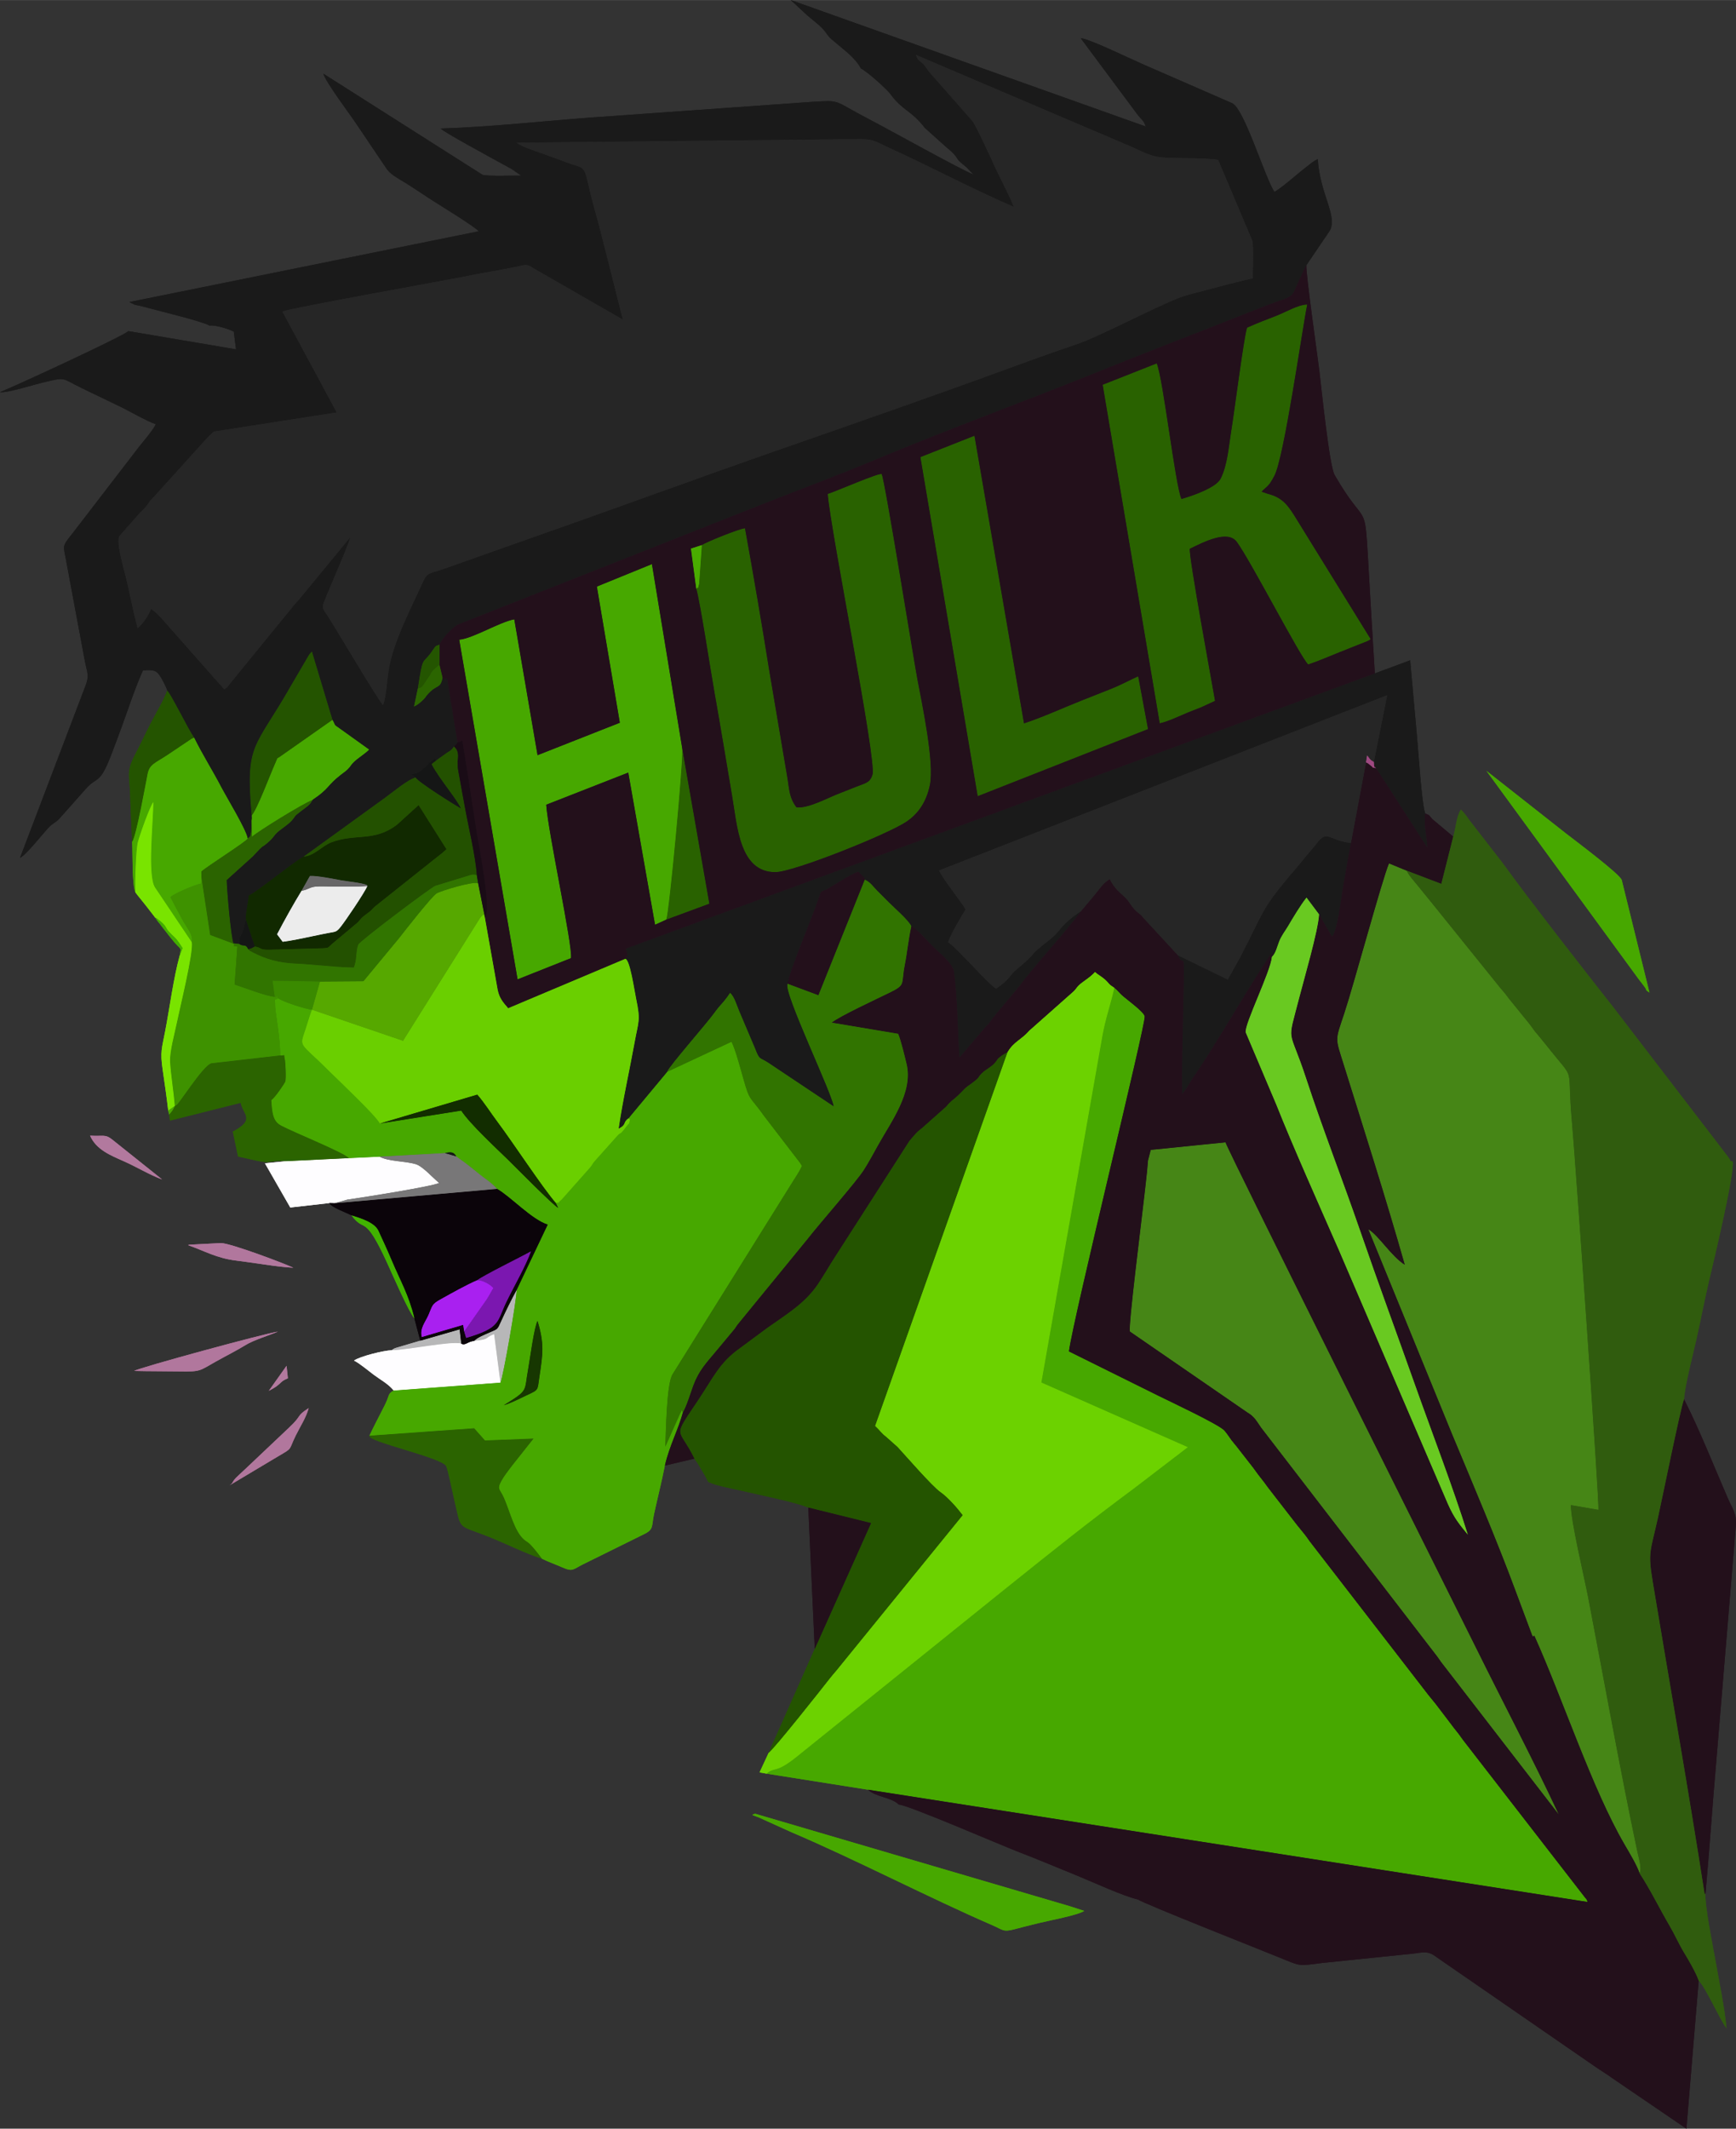 <?xml version="1.0" encoding="UTF-8"?>
<!DOCTYPE svg PUBLIC "-//W3C//DTD SVG 1.1//EN" "http://www.w3.org/Graphics/SVG/1.1/DTD/svg11.dtd">
<!-- Creator: CorelDRAW X7 -->
<svg xmlns="http://www.w3.org/2000/svg" xml:space="preserve" width="4684px" height="5740px" version="1.1" style="shape-rendering:geometricPrecision; text-rendering:geometricPrecision; image-rendering:optimizeQuality; fill-rule:evenodd; clip-rule:evenodd"
viewBox="0 0 13746915 16845533"
 xmlns:xlink="http://www.w3.org/1999/xlink">
 <rect x="0" y="0" width="13746915" height="16845533" fill="#333333" stroke="none"/>
 <defs>
  <style type="text/css">
   <![CDATA[
    .fil18 {fill:#0B040A}
    .fil21 {fill:#112900}
    .fil27 {fill:#122D00}
    .fil40 {fill:#141915}
    .fil0 {fill:#151616}
    .fil32 {fill:#173701}
    .fil30 {fill:#1A0C16}
    .fil10 {fill:#1A1A1A}
    .fil11 {fill:#23101B}
    .fil22 {fill:#235100}
    .fil7 {fill:#245400}
    .fil36 {fill:#245500}
    .fil12 {fill:#262626}
    .fil6 {fill:#296200}
    .fil5 {fill:#2B6400}
    .fil35 {fill:#2B6500}
    .fil13 {fill:#305C0E}
    .fil16 {fill:#317400}
    .fil23 {fill:#317500}
    .fil31 {fill:#3A8A00}
    .fil19 {fill:#3E9200}
    .fil33 {fill:#41B200}
    .fil38 {fill:#43AD00}
    .fil8 {fill:#468616}
    .fil9 {fill:#47A800}
    .fil41 {fill:#49A602}
    .fil37 {fill:#49AC00}
    .fil20 {fill:#56A800}
    .fil34 {fill:#686768}
    .fil17 {fill:#69C921}
    .fil15 {fill:#6ACF00}
    .fil14 {fill:#6CD200}
    .fil26 {fill:#787778}
    .fil24 {fill:#79E400}
    .fil29 {fill:#7B17B0}
    .fil39 {fill:#9E4981}
    .fil28 {fill:#A920F0}
    .fil3 {fill:#B1779D}
    .fil1 {fill:#B2799E}
    .fil2 {fill:#B7B7B8}
    .fil25 {fill:#ECECEC}
    .fil4 {fill:#FEFDFF}
   ]]>
  </style>
 </defs>
 <g id="Layer_x0020_1">
  <g id="_495441626944">
   <g>
    <path class="fil0" d="M3290353 6153115c20673,36222 312270,218349 360343,245933 -29872,-72992 -173433,-237454 -232432,-351518 13102,-12544 13543,-11761 32181,-25501 -13359,-18430 22724,-38444 -43141,6856 -17512,12042 -24891,26968 -43973,43273 -55092,47071 -62919,50277 -109543,51938l36565 29019z"/>
    <path class="fil0" d="M1894428 7470311c34455,27124 46111,-7206 70749,41755 30687,-7519 22926,-5692 53484,-21747l-70083 -211444c-14364,30680 -14448,65761 -30084,100264 -20763,45824 -24256,24621 -24066,91172z"/>
   </g>
   <g>
    <path class="fil1" d="M1283678 9333516l-398527 -318297c-52908,-40819 -66635,-21879 -171741,-28219 47796,109928 160157,155311 266834,202425 102333,45196 206036,108895 303434,144091z"/>
    <path class="fil1" d="M2128506 11006455c37678,-20409 56469,-30582 78958,-50524 36794,-32631 29691,-29671 72194,-48960l-10540 -98531 -140612 198015z"/>
   </g>
   <g>
    <path class="fil2" d="M3754454 10611280c130972,-13875 74621,-20177 157873,-53525l50267 384145c21779,-42291 129322,-661076 128449,-734020 -39976,72070 -87325,169156 -122906,247278 -32014,70298 -24475,59352 -92809,89838 -41736,18624 -93518,38135 -120874,66284z"/>
    <path class="fil2" d="M3328038 10609499l-200133 59092c-15997,7986 -17047,9179 -25990,16527 122691,-919 478298,-75959 550985,-52177l-13064 -113187 -311798 89745z"/>
   </g>
   <g>
    <path class="fil3" d="M1062858 10848748c117946,3134 238220,1976 356662,3931 171398,2832 157533,-3657 288796,-77519 77473,-43594 158809,-83602 235714,-130819 67713,-41577 185343,-75428 256370,-106527 -96747,12793 -1103001,286172 -1137542,310934z"/>
    <path class="fil3" d="M1816885 11754666l384645 -229576c121259,-71248 80031,-42516 140337,-165145 34073,-69279 83415,-143973 102379,-217048 -103977,67927 -45516,51470 -153731,153141l-320540 303216c-30510,28780 -50801,48219 -81963,76822 -62136,57044 -29792,50943 -71127,78590z"/>
    <path class="fil3" d="M1489284 9853385c133904,47324 227982,103855 381518,122115 135163,16077 325421,50691 452094,56739 -61619,-30316 -494101,-193735 -572622,-195235l-251502 12863c-2382,651 -6510,1930 -9488,3518z"/>
   </g>
   <g>
    <path class="fil4" d="M2762831 9164610l-493755 24038 -171041 17061 200736 349771 309136 -35162 41332 1293 100905 -28472c136757,-19518 674422,-104836 726692,-131859 -52887,-44062 -130735,-132514 -184628,-148431 -90615,-26762 -213163,-19847 -287507,-59595l-241870 11356z"/>
    <path class="fil4" d="M3754454 10611280c-53695,5803 -69893,39807 -101554,21661 -72687,-23782 -428294,51258 -550985,52177 -65398,1841 -253177,48929 -298339,81807 40260,19033 114389,80843 155246,111522 54524,40943 116261,72316 159284,125880l844488 -62427 -50267 -384145c-83252,33348 -26901,39650 -157873,53525z"/>
   </g>
   <g>
    <path class="fil5" d="M1384091 8752378c-21286,43591 -18468,35203 -44978,67286l7754 47713 559277 -140403c16978,92517 120753,131092 -62375,228081l41231 196622c327455,76601 168494,29442 384076,36971l493755 -24038c-24770,-38313 -434871,-204005 -534996,-256935 -61515,-32520 -72174,-86195 -78937,-201828 29948,-18382 105422,-132428 110403,-145280 10905,-28146 -669,-165024 -1324,-167794 -15116,-63903 10076,-38135 -39678,-41265l-544049 62149c-70982,17855 -273424,353802 -283150,333057 -978,-2083 -4458,4079 -7009,5664z"/>
    <path class="fil5" d="M2925827 11360725c-26399,45390 569557,171769 607481,241038 12257,22392 49647,205527 59349,246030 65311,272599 16995,210068 273909,311739 137790,54528 288300,131443 426489,176078 -26458,-35071 -59925,-79110 -89155,-109620 -26399,-27549 -28039,-20603 -54108,-43185 -75789,-65661 -109966,-219663 -158875,-330648 -30759,-69806 -57553,-64815 -19439,-133502 21148,-38111 55588,-82735 80861,-115793l173921 -219430 -385583 14954 -85596 -96434 -829254 58773z"/>
    <path class="fil5" d="M1993517 6476317c-8280,32933 -1982,38260 -3150,71768 -63,1817 -2843,37488 -2968,37949 -11875,44153 3581,20125 -25674,48319 -15903,27508 -320585,218550 -367975,261520l1241 51207 68766 452146 186123 69619c-21969,-63692 -51969,-411518 -54506,-504274l207558 -187198c108316,-118566 52482,-47952 133990,-122860 36268,-33328 33432,-46992 77096,-81353 30066,-23657 70867,-50413 94909,-76742 38819,-42514 7144,-24725 78961,-79679 47630,-36443 65346,-43130 89353,-88603 -77128,27747 -435872,250445 -482088,291926l-1636 -143745z"/>
   </g>
   <g>
    <path class="fil6" d="M9990173 3890954c35567,-41040 51796,-30052 101883,-127373 77224,-150057 218206,-1149237 259413,-1354185 -73193,1886 -166854,58787 -241787,88278 -78798,31009 -157724,59983 -234720,95256 -26603,85214 -100195,665437 -124701,814831 -19861,121083 -29650,273347 -85106,381300 -36358,70777 -225735,135987 -309604,159450 -49353,-108233 -144525,-952088 -195801,-1073128l-428066 169131 451962 2679298c66628,-14025 160217,-59782 226366,-86961 34292,-14090 70243,-27893 105145,-41501l106524 -49238c-26589,-154927 -206972,-1130228 -200126,-1203664 107702,-51913 300061,-153432 372713,-54159 110906,151540 505776,917595 565097,969807 79862,-26278 166802,-64892 249475,-97578l219201 -87079c23460,-12066 8818,-2537 25650,-16451l-581866 -940794c-68818,-112948 -112410,-178712 -232452,-208484l-49200 -16756z"/>
    <path class="fil6" d="M5557419 4313498l-21345 305729c-15505,58042 -2770,17557 -22281,39848 31726,109724 114035,652615 143817,818925 48642,271621 92559,543211 138982,815241 42358,248217 59183,608515 343341,608269 141772,-122 889948,-298783 1039894,-400583 80874,-54908 154580,-143568 184158,-291680 35466,-177603 -62926,-640646 -99627,-835268 -31834,-168813 -261149,-1600516 -282921,-1622728 -21691,-11667 -360703,136722 -426963,157371 25463,311385 388928,2106177 354457,2221373 -19338,64625 -55914,66909 -126993,95103 -50759,20136 -98496,38867 -148961,58843 -86774,34347 -235392,115048 -326013,104843 -61255,-81789 -56399,-148205 -74971,-252646l-141374 -835134c-59280,-372409 -123752,-748765 -191194,-1120474 -35796,-707 -312068,110379 -342006,132968z"/>
    <path class="fil6" d="M7741988 6300711l1349072 -531162 -77897 -417706c-54274,23390 -134414,67450 -216601,100032 -77526,30735 -150418,59453 -227746,90063 -150188,59453 -312813,134178 -459952,182328l-392412 -2276303 -428239 169086 453775 2683662z"/>
    <path class="fil6" d="M5275222 7277842l342114 -126379 -215253 -1230991c9945,90621 -103658,1303702 -126861,1357370z"/>
   </g>
   <g>
    <path class="fil7" d="M5498295 11543077c27775,33508 44247,67972 66982,104815 60184,97543 24593,70392 68215,89231 52323,22597 193232,48257 255129,63145 127498,30669 415885,87463 512077,129907l496853 122726 -445809 995744 -365591 823834c42940,-29491 424804,-511380 487380,-592372 14440,-18690 35512,-42035 50174,-59793l1000434 -1229993c-42461,-56492 -117696,-142490 -176483,-183156 -64728,-44769 -270945,-282362 -339916,-357146l-90535 -80507c-35022,-25765 -55213,-56715 -86891,-85394l1049388 -2959838c-23584,13990 -36007,19339 -55349,34132 -36021,27557 -18589,19394 -46257,51034 -31521,36049 -69328,50011 -102298,81650 -43165,41418 -2891,23914 -93700,89474 -19289,13924 -32024,21747 -47553,38226 -91380,96950 -89879,73560 -142878,137949l-194549 172514c-41169,29380 -59516,56271 -96618,98968l-583246 908559c-48025,72961 -95730,157669 -141582,225340 -104122,153679 -248314,237087 -400318,345497l-217981 161051c-159898,113984 -204664,223413 -331819,414083 -208103,312051 -153877,201330 -27259,460320z"/>
    <path class="fil7" d="M1992633 6454511c43568,-45831 144875,-318897 188231,-415924 26291,-58842 4187,-25317 43272,-54763l409297 -287136 -163378 -543262c534,1192 -2939,1428 -3934,5695l-12971 13508c-1521,1858 -4163,4967 -5764,7074l-144549 246987c-287777,505460 -362204,445906 -310204,1027821z"/>
    <path class="fil7" d="M1046452 6662530c33120,-43418 111890,-486392 122383,-537301 16242,-78791 56742,-83567 162448,-153928l168515 -113020c35258,-21470 -2403,-2901 38492,-20825 -52995,-77079 -182948,-345352 -213672,-373120 -31197,83162 -85862,173142 -126660,251150 -45536,87061 -79242,163374 -126341,252678 -75727,143589 -44589,164324 -40569,329157 2957,121356 11096,246588 15404,365209z"/>
   </g>
   <g>
    <path class="fil8" d="M12982749 14823149c20544,-35286 -5189,-114057 -19141,-180043 -133980,-633659 -264400,-1362005 -388502,-2006967 -28811,-149720 -138667,-609734 -135564,-725340l217596 37224c10967,-29342 -184140,-2793157 -209063,-3063592 -45691,-495883 45061,-296436 -209513,-620858 -18384,-23432 -32086,-38715 -49452,-60576 -19033,-23962 -26572,-29373 -43879,-53855 -30489,-43127 -56070,-74281 -91336,-116635 -28104,-33754 -61896,-78379 -92974,-114885 -21342,-25071 -24129,-32402 -42736,-55290 -16755,-20617 -27279,-30815 -44745,-53026l-556799 -690474c-32391,-40770 -61241,-73657 -93304,-114441 -31584,-40177 -61473,-67817 -84291,-114497l-140074 -57577c-56015,133859 -279334,961807 -354482,1188314 -72475,218460 -72475,185330 -5358,400357 162750,521419 337323,1068051 484863,1587570 -107145,-67131 -207537,-233555 -288744,-281056l663867 1623247c154313,369625 359285,852018 497699,1226867l136213 364550c27722,34278 -5221,3740 10544,6541 1126,201 2430,-3671 6395,-4593 225558,500992 456853,1210170 714075,1651671 34773,59685 100459,168407 118705,227364z"/>
    <path class="fil8" d="M9112405 9099635l-21772 84309c-2488,27363 -4637,58046 -7431,85935 -6312,63006 -13855,124462 -20784,187465 -18565,168784 -129377,1044504 -115120,1079773l928763 639444c59553,35199 72801,67865 110628,121446l1377592 1789356c25761,32448 26340,36358 46306,63886l933616 1208631c-204577,-436617 -436513,-876732 -658286,-1324954 -105523,-213267 -1958519,-3918670 -1981504,-3995173l-592008 59882z"/>
   </g>
   <g>
    <path class="fil9" d="M6070165 14035784l803490 127089 5698473 888371c-13965,-34243 -8239,-17487 -25241,-40471l-949973 -1226326c-27452,-34569 -29608,-42416 -57408,-77165 -17716,-22150 -39497,-48739 -58676,-75883l-111075 -145755c-17047,-21338 -39647,-48635 -60209,-74171l-922209 -1193250c-28000,-34961 -29390,-42261 -57355,-77252 -16680,-20867 -39935,-48975 -60212,-74195l-229531 -296207c-20901,-28288 -33629,-47123 -57810,-76791 -24995,-30666 -38967,-52836 -57494,-77158l-117835 -151111c-20776,-28076 -34613,-41591 -54472,-67692 -17206,-22610 -33719,-50773 -57289,-77297 -43044,-48430 -445148,-236428 -520871,-274307l-710058 -351909c35376,-268651 610462,-2594767 600074,-2651669 -6600,-36142 -142725,-133377 -180012,-167249 -27224,-24732 -30232,-35453 -60531,-58697 -28197,129675 -69362,239749 -94520,380984l-483353 2742823 1159705 511790 -423279 323916c-372215,275749 -640733,491407 -990043,770990l-1687179 1357599c-167044,133863 -170635,73848 -235107,130993z"/>
    <path class="fil9" d="M3988484 11120525c200334,-124215 160361,-103487 193225,-283021 14787,-80781 47432,-334232 74725,-384637 55231,178278 42205,263957 15466,440364 -17241,113741 -1785,101865 -106094,150933 -58507,27522 -119675,59765 -177322,76361zm-1770185 -2769017c49754,3130 24562,-22638 39678,41265 655,2770 12229,139648 1324,167794 -4981,12852 -80455,126898 -110403,145280 6763,115633 17422,169308 78937,201828 100125,52930 510226,218622 534996,256935l241870 -11356 518822 -28392c47283,-11490 71963,-7864 89425,26309 34389,26659 43984,30437 83103,60926 29037,22631 51918,39938 81752,65023 58808,49446 112382,78320 157734,130882 106701,60111 276862,244903 401605,282512l-246099 517366c873,72944 -106670,691729 -128449,734020l-844488 62427c-40888,19140 -37363,37466 -53100,75439 -13636,32901 -27761,58732 -43913,90573 -33006,65064 -65186,125727 -95266,190386l829254 -58773 85596 96434 385583 -14954 -173921 219430c-25273,33058 -59713,77682 -80861,115793 -38114,68687 -11320,63696 19439,133502 48909,110985 83086,264987 158875,330648 26069,22582 27709,15636 54108,43185 29230,30510 62697,74549 89155,109620 55227,26836 107519,44794 161277,68417 83855,36842 82562,14076 165484,-26254l474666 -234487c85176,-39896 63637,-62815 84001,-158168 27498,-128746 61533,-259024 86247,-387209 38759,-164556 105276,-281035 143599,-423095 -24794,-25883 374,-22805 -22797,11008l-117166 262640c4562,-100025 8835,-506916 58832,-575824l949700 -1520765c28118,-45307 53560,-81113 73567,-125103l-10107 -16080c-37290,-56087 24350,33775 -10319,-15259l-276249 -359715c-123183,-173596 -113963,-109883 -169370,-306404 -22066,-78251 -60396,-221853 -91727,-285594l-509519 237853 -306259 367910c13466,17258 13896,-5782 6939,28842 -9165,45623 5692,-4041 -11691,21345 -1065,1560 -15536,18278 -17692,20995 -10139,12801 -6323,9865 -16319,21789 -32760,39092 -12555,10731 -45390,40167l-184577 206442c-16014,18537 -20229,31778 -36046,50173l-224054 252550c-46728,38725 1446,16537 -46752,28191l18787 38589c-41446,-21726 -335764,-320779 -396565,-380200 -86711,-84743 -303833,-285393 -371261,-389657l-643846 102157c-35449,-67131 -326422,-339729 -399754,-413061 -244941,-244951 -237548,-181096 -186889,-339652 15928,-49855 32659,-106476 48514,-147995 -43287,-2544 -234661,-62832 -268270,-91217 -40884,33224 -23185,-31168 -23033,63383 73,45498 43380,264911 39283,389186z"/>
    <path class="fil9" d="M5275222 7277842c23203,-53668 136806,-1266749 126861,-1357370l-239791 -1456477 -435795 177520 181915 1077874 -651815 256692 -184234 -1075160c-119672,22770 -323795,150275 -435775,161547l462035 2687419 422898 -167918c13907,-99883 -180466,-990296 -196282,-1213961l649925 -254363 212016 1204170 88042 -39973z"/>
    <path class="fil9" d="M1046452 6662530c4836,93328 -1906,335785 25751,399414 -3768,-71328 3411,-342010 20194,-400592 24274,-84743 97485,-284526 121513,-314208 1202,144348 -48150,580283 13331,675431l291236 433674c16721,-52624 -43089,-120965 -72864,-175589 -31501,-57799 -67796,-126916 -96143,-181579 31904,-30191 190830,-96749 243327,-107297l2194 -44704 -1241 -51207c47390,-42970 352072,-234012 367975,-261520 -10128,-68409 -166923,-325119 -209194,-406194 -69311,-132947 -148719,-257243 -214241,-390703 -40895,17924 -3234,-645 -38492,20825l-168515 113020c-105706,70361 -146206,75137 -162448,153928 -10493,50909 -89263,493883 -122383,537301z"/>
    <path class="fil9" d="M8472223 15085206l-2491688 -731947c-47262,11820 -7872,11245 45134,36701l244529 110562c490530,208151 1090979,519641 1588460,734908 83508,36132 83526,56087 176705,31140 62025,-16603 123100,-31560 185603,-47168 78631,-19633 318204,-63983 364578,-97526l-113321 -36670z"/>
    <path class="fil9" d="M12980517 7754248c16260,21522 25851,31595 42558,55311 26659,37837 -3733,15345 38683,45348l-219794 -891234c-17442,-49279 -374363,-315594 -440253,-367140l-630993 -496462 1209799 1654177z"/>
    <path class="fil9" d="M1992633 6454511l884 21806 1636 143745c46216,-41481 404960,-264179 482088,-291926 133949,-89505 110541,-110715 223495,-197822 19113,-14742 38358,-27556 54438,-43667 26232,-26281 21781,-32898 50413,-59051 39442,-36025 82014,-59567 118545,-95928l-232151 -166261c-56659,-38992 -28555,-18361 -58548,-68719l-409297 287136c-39085,29446 -16981,-4079 -43272,54763 -43356,97027 -144663,370093 -188231,415924z"/>
   </g>
   <g>
    <path class="fil10" d="M8028770 1637178c-49501,-118777 -111658,-229825 -164261,-347445 -19928,-44562 -140767,-303136 -160962,-328155l-343285 -389982c-25005,-28805 -25865,-42985 -53581,-69041 -35096,-32995 -36801,-22877 -54364,-68801l1698052 723233c127211,54881 160351,86812 307039,91945 108839,3810 293021,690 388575,15318l270740 639877c12455,69262 2389,217852 4364,297569 -170940,39227 -338807,86122 -513279,131273 -166740,43148 -672547,320914 -890951,394177 -156802,52600 -315448,109148 -469705,165831 -623278,229028 -1263543,451654 -1895267,671832 -636415,221819 -1257848,450999 -1894935,674041l-713000 252470c-152535,55719 -157156,30503 -197541,119561 -94011,207308 -235981,476887 -269011,693828 -12409,81492 -18922,206605 -43775,275046 -33664,-29577 -385216,-624102 -439515,-707236 -23040,-35280 -38894,-45540 -36562,-81668 1945,-30094 187863,-438437 217257,-540916l-413296 501747c-14472,17058 -15592,15013 -29023,31862l-434461 531699c-27671,31401 -32406,43332 -60250,74240 -26385,29290 -28954,46538 -61616,64950 -17598,-17019 -19168,-23982 -38732,-42693l-459293 -519398c-17875,-22205 -57581,-58870 -82781,-73772 -9677,37997 -72669,131714 -105997,150795 -31803,-117866 -56198,-245232 -84361,-367944 -18479,-80507 -88649,-308321 -59332,-359524l160979 -182529c71709,-65446 63730,-81678 102684,-117574l429681 -474944c21279,-19192 39997,-43303 57730,-52430l969741 -150857 -430721 -798933c71086,-28242 1340375,-254979 1471028,-281939 122867,-25359 245232,-43994 369545,-69446 105280,-21557 85287,-28756 168030,20800l687662 394770c-76604,-298589 -147180,-595977 -228730,-891301 -20142,-72940 -37737,-148178 -55581,-224012 -25737,-109377 -52732,-86493 -155037,-126108 -68500,-26527 -138237,-50524 -205822,-75380 -61189,-22503 -152698,-49242 -195464,-83055l2671814 -27744c160805,-3386 156206,12656 287500,72663 323829,148008 646781,320491 978070,463300zm-1211327 -1095312c44836,20073 203256,160871 234466,203409 96303,131256 162927,126008 271552,266297l167596 150590c19875,17241 41473,33155 58392,51741 50309,55265 3768,28201 106888,112271l52195 55096c-116455,-47890 -653867,-348062 -829071,-439328 -298509,-155499 -210910,-150064 -468857,-134805l-1750943 124094c-379303,29099 -791979,74046 -1169372,85512 17289,25505 403771,233351 481758,276997 32056,17938 51563,28649 79068,43048l75748 52582c-62334,-1223 -261729,6409 -305826,-6125l-1260160 -800377c13713,58354 198626,307132 239819,366107l251302 372273c35937,59034 86964,81051 171741,133863 63252,39404 128753,84926 192262,125672 57019,36586 353756,218164 374481,249333l-2766078 559862 36409 18857c12388,4669 24922,6294 38375,9182 26125,5604 51317,11864 77342,19220 76094,21508 430260,106157 481491,138895 48347,-5917 139963,23221 193180,47117l17806 141041 -852562 -144313c-38541,39536 -907730,440832 -1016445,483002 54011,8409 260016,-57061 334107,-74677 197364,-46922 143627,-38769 317794,44968 97415,46836 191673,92181 288793,138923 92230,44385 206678,113315 292422,144861 -16503,40988 -100438,138802 -128736,174126l-531616 691198c-84580,105426 -71495,92400 -49148,214151l144119 772658c20659,121769 47765,126112 -963,244137l-508220 1335020c48171,-22849 176671,-186178 223933,-237350 34915,-37800 52690,-36670 86788,-71793l212948 -239881c88330,-98240 106704,-26513 198469,-266102 28222,-73686 55949,-147211 83304,-222356 50812,-139595 107904,-313302 167901,-445563 92458,-7397 106358,3518 133162,40731 18354,25477 53616,94948 59561,118306 30724,27768 160677,296041 213672,373120 65522,133460 144930,257756 214241,390703 42271,81075 199066,337785 209194,406194 29255,-28194 13799,-4166 25674,-48319 125,-461 2905,-36132 2968,-37949 1168,-33508 -5130,-38835 3150,-71768l-884 -21806c-52000,-581915 22427,-522361 310204,-1027821l144549 -246987c1601,-2107 4243,-5216 5764,-7074l12971 -13508c995,-4267 4468,-4503 3934,-5695l163378 543262c29993,50358 1889,29727 58548,68719l232151 166261c-36531,36361 -79103,59903 -118545,95928 -28632,26153 -24181,32770 -50413,59051 -16080,16111 -35325,28925 -54438,43667 -112954,87107 -89546,108317 -223495,197822 -24007,45473 -41723,52160 -89353,88603 -71817,54954 -40142,37165 -78961,79679 -24042,26329 -64843,53085 -94909,76742 -43664,34361 -40828,48025 -77096,81353 -81508,74908 -25674,4294 -133990,122860l-207558 187198c2537,92756 32537,440582 54506,504274l-2322 -4086 46870 5552c-190,-66551 3303,-45348 24066,-91172 15636,-34503 15720,-69584 30084,-100264 -8822,-35699 17681,-132175 20901,-191998 60240,-24035 389535,-292578 435570,-308135l647098 -468048c57757,-41713 177360,-142057 238206,-157579l-36565 -29019c46624,-1661 54451,-4867 109543,-51938 19082,-16305 26461,-31231 43973,-43273 65865,-45300 29782,-25286 43141,-6856 15837,-14749 44724,-32236 69030,-50915 42249,-32469 48222,-23342 75674,-64431 1636,-1324 15189,-14062 16475,-15431 1106,-1179 4773,-3269 5612,-7269 895,-4253 3792,-5296 5730,-7910l-80944 -501155c-60766,-41394 34212,66538 -37809,-12166 -17110,90766 -44035,51563 -112441,125973 -25581,27830 -19387,30794 -51075,58652 -21092,18541 -36098,31969 -62361,43688l30669 -143574c40839,-266377 36011,-189094 102604,-281105 46538,-64302 27678,-48936 69366,-65709 13619,-37817 89484,-127121 146681,-158979l2428439 -958708c293781,-115301 597946,-228910 885983,-349248 584182,-244057 1186118,-462263 1771415,-698612 292547,-118133 590487,-233926 885869,-348849 149020,-57979 297361,-118250 447692,-176129 126774,-48812 174126,-47651 200813,-104653 19625,-41917 86364,-193852 97033,-207177l178750 -263523c79655,-111419 -70835,-291604 -88836,-576019 -44263,21588 -64014,43179 -99789,70018 -49803,37362 -194858,166303 -243614,189235 -78607,-122153 -237860,-657062 -334609,-701787l-715219 -311992c-86164,-37321 -423692,-201042 -483415,-201804l454142 610136c34070,41744 42101,37051 60285,88143l-2810692 -1000729 130216 121010c51494,44707 108548,82555 146441,134874 31384,43339 26819,37789 64410,69928 89602,76600 167537,129024 214473,216054z"/>
    <path class="fil10" d="M10886957 5328665l-5931516 2177889c11921,45883 21332,47484 -4412,81384 37023,794 71945,247212 87072,319206 35997,171325 17456,174878 -12479,340318 -40614,224483 -94306,459511 -126902,684546 67127,-34368 30295,-48291 78195,-82527l306259 -367910c18385,-47754 312290,-380197 375837,-469085 49262,-68909 65102,-69550 122312,-155073 33613,28160 53245,99797 70625,140497l127564 300505c36812,95564 33235,64857 106812,113485l516005 344242c-9207,-98393 -400714,-907162 -365279,-970771 15633,-108527 187229,-503120 241683,-664993 30846,-91696 10090,-47827 88774,-94750 54447,-32471 174289,-108895 228560,-128073 8610,9057 19400,17851 29574,29577 26624,30686 13047,4579 22721,34260 44277,18936 66125,55751 98729,88296 33591,33528 58121,58208 91664,91765 42240,42260 156424,140916 177537,188292 22416,-2943 147357,136400 171104,160074 43262,43134 156660,132598 165918,196740 28926,200408 29262,471900 43997,682907l206722 -242040c23224,-25941 13179,-10236 34531,-38395 12766,-16839 10901,-18125 25720,-35810l211062 -253198c104126,-143862 392582,-457681 484049,-588916 -64649,41435 -124784,90728 -173936,153082 -46530,59027 -110874,97526 -168722,149326 -54922,49175 -35304,50128 -163038,154829 -66406,54434 -45816,72895 -165519,155236 -68330,-39460 -294540,-308474 -380087,-366842 16618,-58514 102154,-201725 138060,-259833 -35910,-64849 -185838,-247073 -209398,-308744l3548359 -1386940 -106012 528098 2049 36579 15837 12249 405972 630238c-3362,-86313 -29608,-185828 -16970,-270845 -26583,-69536 -54646,-491293 -64951,-608022 -17605,-199419 -36773,-403442 -54142,-604366l-279940 103513z"/>
    <path class="fil10" d="M9327353 7559148c44461,114475 50534,-78462 45522,249163 -1494,97786 -4264,195662 -6156,293475 -3515,181475 -9446,375328 -5952,557277 37255,-43106 51491,-79637 83672,-125952 180272,-259441 430586,-702675 620341,-985468 27997,23779 14638,-32094 7314,24520 31425,-29161 41168,-82895 58794,-125717 18818,-45716 44926,-77175 67737,-115692 39626,-66916 97907,-165506 147402,-227690l99276 132722 102251 176619c45536,-48191 72035,-306863 83636,-369698 23006,-124632 42652,-247053 66386,-371948 -177409,-19681 -186262,-111173 -272706,5705 -17564,23754 -42403,51172 -61311,73315l-121852 147172c-13778,17491 -12322,12819 -28648,32292 -234235,279319 -212089,300838 -388638,638695l-102025 183797 -395043 -192587z"/>
   </g>
   <g>
    <path class="fil11" d="M9704413 9039753c22985,76503 1875981,3781906 1981504,3995173 221773,448222 453709,888337 658286,1324954l-933616 -1208631c-19966,-27528 -20545,-31438 -46306,-63886l-1377592 -1789356c-37827,-53581 -51075,-86247 -110628,-121446l-928763 -639444c-14257,-35269 96555,-910989 115120,-1079773 6929,-63003 14472,-124459 20784,-187465 2794,-27889 4943,-58572 7431,-85935l21772 -84309 592008 -59882zm993163 -2368994c-23734,124895 -43380,247316 -66386,371948 -11601,62835 -38100,321507 -83636,369698l-102251 -176619c-6738,129201 -119207,512462 -157585,661773 -97568,379622 -83290,214040 55026,635663 132778,404745 289795,805296 429026,1209351 139211,403996 287299,804606 430555,1208606 137977,389106 300387,809033 421352,1193632 -64888,-79467 -108833,-129883 -159260,-245790l-863695 -2009917c-144760,-330009 -367344,-827694 -493051,-1145680l-243322 -574244c-10617,-64198 197034,-479463 207745,-597017 7324,-56614 20683,-741 -7314,-24520 -189755,282793 -440069,726027 -620341,985468 -32181,46315 -46417,82846 -83672,125952 -3494,-181949 2437,-375802 5952,-557277 1892,-97813 4662,-195689 6156,-293475 5012,-327625 -1061,-134688 -45522,-249163l-272013 -294554c-31425,-40815 -43258,-36056 -74628,-71571 -24541,-27782 -39016,-57591 -63851,-83564 -34995,-36596 -93440,-75044 -128442,-153131 -56672,34798 -74655,70711 -126978,133363l-102046 121416c-91467,131235 -379923,445054 -484049,588916l-211062 253198c-14819,17685 -12954,18971 -25720,35810 -21352,28159 -11307,12454 -34531,38395l-206722 242040c-14735,-211007 -15071,-482499 -43997,-682907 -9258,-64142 -122656,-153606 -165918,-196740 -23747,-23674 -148688,-163017 -171104,-160074 -22232,98989 -32087,206425 -51747,306596 -30801,156937 12000,153921 -121371,219461 -79227,38929 -410187,192837 -457005,236903l525876 88212c22108,50479 52742,180140 66926,238986 53966,223898 -123918,458278 -225839,642151 -35900,64770 -74032,135277 -111453,194026 -62288,97790 -351608,425154 -450493,552310l-550261 672550c-13944,17920 -14610,23473 -30731,42981l-138899 166570c-78195,93744 -137571,154569 -181170,271628 -25178,67598 -49848,154829 -81796,212695 -38323,142060 -104840,258539 -143599,423095l233565 -54832c-126618,-258990 -180844,-148269 27259,-460320 127155,-190670 171921,-300099 331819,-414083l217981 -161051c152004,-108410 296196,-191818 400318,-345497 45852,-67671 93557,-152379 141582,-225340l583246 -908559c37102,-42697 55449,-69588 96618,-98968l194549 -172514c52999,-64389 51498,-40999 142878,-137949 15529,-16479 28264,-24302 47553,-38226 90809,-65560 50535,-48056 93700,-89474 32970,-31639 70777,-45601 102298,-81650 27668,-31640 10236,-23477 46257,-51034 19342,-14793 31765,-20142 55349,-34132 48410,-82094 109200,-96863 170726,-168101l350405 -310381c21220,-20291 20375,-26430 39162,-45789 31567,-32530 85903,-58836 130784,-107737 25605,21733 56097,37764 80486,60149 37470,34396 22374,32787 72676,64268 30299,23244 33307,33965 60531,58697 37287,33872 173412,131107 180012,167249 10388,56902 -564698,2383018 -600074,2651669l710058 351909c75723,37879 477827,225877 520871,274307 23570,26524 40083,54687 57289,77297 19859,26101 33696,39616 54472,67692l117835 151111c18527,24322 32499,46492 57494,77158 24181,29668 36909,48503 57810,76791l229531 296207c20277,25220 43532,53328 60212,74195 27965,34991 29355,42291 57355,77252l922209 1193250c20562,25536 43162,52833 60209,74171l111075 145755c19179,27144 40960,53733 58676,75883 27800,34749 29956,42596 57408,77165l949973 1226326c17002,22984 11276,6228 25241,40471l-5698473 -888371c58850,58035 186185,59352 243728,117724 67488,412 809199,321254 944431,373258 157959,60742 313129,126060 470135,190109 125267,51102 361958,160892 481155,188220 24090,24537 994844,408259 1120758,459736 169118,69141 144854,66829 334457,42278l720848 -73997c72417,-8617 108986,-22444 162896,11407l1295411 893696c42174,28731 73203,46284 117270,78423l589523 401806 97266 -1171760c-21782,-62118 -77488,-158549 -114147,-218428 -42011,-68614 -76423,-147173 -115727,-214220 -82465,-140677 -151852,-285157 -238910,-417976 -18246,-58957 -83932,-167679 -118705,-227364 -257222,-441501 -488517,-1150679 -714075,-1651671 -3965,922 -5269,4794 -6395,4593 -15765,-2801 17178,27737 -10544,-6541l-136213 -364550c-138414,-374849 -343386,-857242 -497699,-1226867l-663867 -1623247c81207,47501 181599,213925 288744,281056 -147540,-519519 -322113,-1066151 -484863,-1587570 -67117,-215027 -67117,-181897 5358,-400357 75148,-226507 298467,-1054455 354482,-1188314l140074 57577 274428 104514 94292 -373785 -165617 -138555c-33248,-36472 -10436,-24839 -56159,-44528 -12638,85017 13608,184532 16970,270845l-405972 -630238c-42877,-7424 -10593,3737 -45792,-22783 -20642,-15550 -11702,-11931 -34136,-22645l-119484 638040z"/>
    <path class="fil11" d="M5402083 5920472l215253 1230991 -342114 126379 -88042 39973 -212016 -1204170 -649925 254363c15816,223665 210189,1114078 196282,1213961l-422898 167918 -462035 -2687419c111980,-11272 316103,-138777 435775,-161547l184234 1075160 651815 -256692 -181915 -1077874 435795 -177520 239791 1456477zm111710 -1261397l-42112 -317923 85738 -27654c29938,-22589 306210,-133675 342006,-132968 67442,371709 131914,748065 191194,1120474l141374 835134c18572,104441 13716,170857 74971,252646 90621,10205 239239,-70496 326013,-104843 50465,-19976 98202,-38707 148961,-58843 71079,-28194 107655,-30478 126993,-95103 34471,-115196 -328994,-1909988 -354457,-2221373 66260,-20649 405272,-169038 426963,-157371 21772,22212 251087,1453915 282921,1622728 36701,194622 135093,657665 99627,835268 -29578,148112 -103284,236772 -184158,291680 -149946,101800 -898122,400461 -1039894,400583 -284158,246 -300983,-360052 -343341,-608269 -46423,-272030 -90340,-543620 -138982,-815241 -29782,-166310 -112091,-709201 -143817,-818925zm1774420 -1042026l428239 -169086 392412 2276303c147139,-48150 309764,-122875 459952,-182328 77328,-30610 150220,-59328 227746,-90063 82187,-32582 162327,-76642 216601,-100032l77897 417706 -1349072 531162 -453775 -2683662zm2701960 273905l49200 16756c120042,29772 163634,95536 232452,208484l581866 940794c-16832,13914 -2190,4385 -25650,16451l-219201 87079c-82673,32686 -169613,71300 -249475,97578 -59321,-52212 -454191,-818267 -565097,-969807 -72652,-99273 -265011,2246 -372713,54159 -6846,73436 173537,1048737 200126,1203664l-106524 49238c-34902,13608 -70853,27411 -105145,41501 -66149,27179 -159738,72936 -226366,86961l-451962 -2679298 428066 -169131c51276,121040 146448,964895 195801,1073128 83869,-23463 273246,-88673 309604,-159450 55456,-107953 65245,-260217 85106,-381300 24506,-149394 98098,-729617 124701,-814831 76996,-35273 155922,-64247 234720,-95256 74933,-29491 168594,-86392 241787,-88278 -41207,204948 -182189,1204128 -259413,1354185 -50087,97321 -66316,86333 -101883,127373zm-6509198 1209723l-1459 158850 24697 103225c72021,78704 -22957,-29228 37809,12166l80944 501155c26593,-8340 17740,-5317 37841,-16978 39234,238886 74444,471113 110805,709341 16915,110846 125984,646165 67574,690869l101581 572812c13716,67037 42375,99384 83332,146552l926930 -390731c25744,-33900 16333,-35501 4412,-81384l5931516 -2177889c-19397,-301438 -35397,-592823 -53037,-895127 -28454,-487689 -15650,-243049 -265597,-675268 -41487,-71737 -104365,-688009 -120451,-821618 -14510,-120528 -109128,-779123 -102972,-838330 -10669,13325 -77408,165260 -97033,207177 -26687,57002 -74039,55841 -200813,104653 -150331,57879 -298672,118150 -447692,176129 -295382,114923 -593322,230716 -885869,348849 -585297,236349 -1187233,454555 -1771415,698612 -288037,120338 -592202,233947 -885983,349248l-2428439 958708c-57197,31858 -133062,121162 -146681,158979z"/>
    <path class="fil11" d="M13505530 14982460c32277,-354963 55182,-705212 86624,-1060591l153385 -1845939c8942,-96389 -27294,-136594 -62975,-218643 -109616,-252061 -223645,-541599 -347223,-784703 -29439,78940 -174615,796738 -208553,948188 -58326,260290 -77928,262259 -39744,492541 136747,824704 286017,1663928 412267,2480423l6219 -11276z"/>
    <polygon class="fil11" points="6451742,13048645 6897551,12052901 6400698,11930175 "/>
    <path class="fil11" d="M6237050 7785371l244019 90958 367293 -914937c-9674,-29681 3903,-3574 -22721,-34260 -10174,-11726 -20964,-20520 -29574,-29577 -54271,19178 -174113,95602 -228560,128073 -78684,46923 -57928,3054 -88774,94750 -54454,161873 -226050,556466 -241683,664993z"/>
   </g>
   <g>
    <path class="fil12" d="M8028770 1637178c-331289,-142809 -654241,-315292 -978070,-463300 -131294,-60007 -126695,-76049 -287500,-72663l-2671814 27744c42766,33813 134275,60552 195464,83055 67585,24856 137322,48853 205822,75380 102305,39615 129300,16731 155037,126108 17844,75834 35439,151072 55581,224012 81550,295324 152126,592712 228730,891301l-687662 -394770c-82743,-49556 -62750,-42357 -168030,-20800 -124313,25452 -246678,44087 -369545,69446 -130653,26960 -1399942,253697 -1471028,281939l430721 798933 -969741 150857c-17733,9127 -36451,33238 -57730,52430l-429681 474944c-38954,35896 -30975,52128 -102684,117574l-160979 182529c-29317,51203 40853,279017 59332,359524 28163,122712 52558,250078 84361,367944 33328,-19081 96320,-112798 105997,-150795 25200,14902 64906,51567 82781,73772l459293 519398c19564,18711 21134,25674 38732,42693 32662,-18412 35231,-35660 61616,-64950 27844,-30908 32579,-42839 60250,-74240l434461 -531699c13431,-16849 14551,-14804 29023,-31862l413296 -501747c-29394,102479 -215312,510822 -217257,540916 -2332,36128 13522,46388 36562,81668 54299,83134 405851,677659 439515,707236 24853,-68441 31366,-193554 43775,-275046 33030,-216941 175000,-486520 269011,-693828 40385,-89058 45006,-63842 197541,-119561l713000 -252470c637087,-223042 1258520,-452222 1894935,-674041 631724,-220178 1271989,-442804 1895267,-671832 154257,-56683 312903,-113231 469705,-165831 218404,-73263 724211,-351029 890951,-394177 174472,-45151 342339,-92046 513279,-131273 -1975,-79717 8091,-228307 -4364,-297569l-270740 -639877c-95554,-14628 -279736,-11508 -388575,-15318 -146688,-5133 -179828,-37064 -307039,-91945l-1698052 -723233c17563,45924 19268,35806 54364,68801 27716,26056 28576,40236 53581,69041l343285 389982c20195,25019 141034,283593 160962,328155 52603,117620 114760,228668 164261,347445z"/>
    <path class="fil12" d="M8559395 7211107l102046 -121416c52323,-62652 70306,-98565 126978,-133363 35002,78087 93447,116535 128442,153131 24835,25973 39310,55782 63851,83564 31370,35515 43203,30756 74628,71571l272013 294554 395043 192587 102025 -183797c176549,-337857 154403,-359376 388638,-638695 16326,-19473 14870,-14801 28648,-32292l121852 -147172c18908,-22143 43747,-49561 61311,-73315 86444,-116878 95297,-25386 272706,-5705l119484 -638040 8849 -55189c20586,25043 18659,33262 53193,51789l106012 -528098 -3548359 1386940c23560,61671 173488,243895 209398,308744 -35906,58108 -121442,201319 -138060,259833 85547,58368 311757,327382 380087,366842 119703,-82341 99113,-100802 165519,-155236 127734,-104701 108116,-105654 163038,-154829 57848,-51800 122192,-90299 168722,-149326 49152,-62354 109287,-111647 173936,-153082z"/>
   </g>
   <path class="fil13" d="M11507766 6620623l-94292 373785 -274428 -104514c22818,46680 52707,74320 84291,114497 32063,40784 60913,73671 93304,114441l556799 690474c17466,22211 27990,32409 44745,53026 18607,22888 21394,30219 42736,55290 31078,36506 64870,81131 92974,114885 35266,42354 60847,73508 91336,116635 17307,24482 24846,29893 43879,53855 17366,21861 31068,37144 49452,60576 254574,324422 163822,124975 209513,620858 24923,270435 220030,3034250 209063,3063592l-217596 -37224c-3103,115606 106753,575620 135564,725340 124102,644962 254522,1373308 388502,2006967 13952,65986 39685,144757 19141,180043 87058,132819 156445,277299 238910,417976 39304,67047 73716,145606 115727,214220 36659,59879 92365,156310 114147,218428 55740,54364 162687,297902 220213,377799 -14101,-158189 -57196,-365262 -85689,-526743 -18253,-103450 -89931,-457255 -80527,-542369l-6219 11276c-126250,-816495 -275520,-1655719 -412267,-2480423 -38184,-230282 -18582,-232251 39744,-492541 33938,-151450 179114,-869248 208553,-948188 6409,-107970 70708,-351733 97249,-470208 34981,-156140 65855,-318776 102236,-472812 31997,-135481 206900,-862763 184955,-939415 -28652,-3556 -6520,3958 -35879,-35484l-908372 -1183632c-247430,-314301 -651242,-830398 -876405,-1141247l-267129 -344138c-19307,-27969 -35474,-50725 -63158,-78992 -35862,49460 -41093,152234 -61072,213967z"/>
   <path class="fil14" d="M7979702 8324280l-1049388 2959838c31678,28679 51869,59629 86891,85394l90535 80507c68971,74784 275188,312377 339916,357146 58787,40666 134022,126664 176483,183156l-1000434 1229993c-14662,17758 -35734,41103 -50174,59793 -62576,80992 -444440,562881 -487380,592372l-71359 153332 55373 9973c64472,-57145 68063,2870 235107,-130993l1687179 -1357599c349310,-279583 617828,-495241 990043,-770990l423279 -323916 -1159705 -511790 483353 -2742823c25158,-141235 66323,-251309 94520,-380984 -50302,-31481 -35206,-29872 -72676,-64268 -24389,-22385 -54881,-38416 -80486,-60149 -44881,48901 -99217,75207 -130784,107737 -18787,19359 -17942,25498 -39162,45789l-350405 310381c-61526,71238 -122316,86007 -170726,168101z"/>
   <path class="fil15" d="M2470319 7990156c-15855,41519 -32586,98140 -48514,147995 -50659,158556 -58052,94701 186889,339652 73332,73332 364305,345930 399754,413061l771088 -228567c61428,71564 104767,142878 161928,218993 118694,158054 351968,514115 459869,638685 48198,-11654 24,10534 46752,-28191l224054 -252550c15817,-18395 20032,-31636 36046,-50173l184577 -206442c32835,-29436 12630,-1075 45390,-40167 9996,-11924 6180,-8988 16319,-21789 2156,-2717 16627,-19435 17692,-20995 17383,-25386 2526,24278 11691,-21345 6957,-34624 6527,-11584 -6939,-28842 -47900,34236 -11068,48159 -78195,82527 32596,-225035 86288,-460063 126902,-684546 29935,-165440 48476,-168993 12479,-340318 -15127,-71994 -50049,-318412 -87072,-319206l-926930 390731c-40957,-47168 -69616,-79515 -83332,-146552l-101581 -572812 -4953 -28916 -23681 22035c-2524,2922 -9155,12049 -11283,15168l-607648 968618 -721302 -246054z"/>
   <path class="fil16" d="M6237050 7785371c-35435,63609 356072,872378 365279,970771l-516005 -344242c-73577,-48628 -70000,-17921 -106812,-113485l-127564 -300505c-17380,-40700 -37012,-112337 -70625,-140497 -57210,85523 -73050,86164 -122312,155073 -63547,88888 -357452,421331 -375837,469085l509519 -237853c31331,63741 69661,207343 91727,285594 55407,196521 46187,132808 169370,306404l276249 359715c34669,49034 -26971,-40828 10319,15259l10107 16080c-20007,43990 -45449,79796 -73567,125103l-949700 1520765c-49997,68908 -54270,475799 -58832,575824l117166 -262640c23171,-33813 -1997,-36891 22797,-11008 31948,-57866 56618,-145097 81796,-212695 43599,-117059 102975,-177884 181170,-271628l138899 -166570c16121,-19508 16787,-25061 30731,-42981l550261 -672550c98885,-127156 388205,-454520 450493,-552310 37421,-58749 75553,-129256 111453,-194026 101921,-183873 279805,-418253 225839,-642151 -14184,-58846 -44818,-188507 -66926,-238986l-525876 -88212c46818,-44066 377778,-197974 457005,-236903 133371,-65540 90570,-62524 121371,-219461 19660,-100171 29515,-207607 51747,-306596 -21113,-47376 -135297,-146032 -177537,-188292 -33543,-33557 -58073,-58237 -91664,-91765 -32604,-32545 -54452,-69360 -98729,-88296l-367293 914937 -244019 -90958z"/>
   <path class="fil17" d="M10072094 7572163c-10711,117554 -218362,532819 -207745,597017l243322 574244c125707,317986 348291,815671 493051,1145680l863695 2009917c50427,115907 94372,166323 159260,245790 -120965,-384599 -283375,-804526 -421352,-1193632 -143256,-404000 -291344,-804610 -430555,-1208606 -139231,-404055 -296248,-804606 -429026,-1209351 -138316,-421623 -152594,-256041 -55026,-635663 38378,-149311 150847,-532572 157585,-661773l-99276 -132722c-49495,62184 -107776,160774 -147402,227690 -22811,38517 -48919,69976 -67737,115692 -17626,42822 -27369,96556 -58794,125717z"/>
   <path class="fil18" d="M3676186 10536725l-8287 -52915 -327636 96375c-16748,-69526 26077,-113502 52906,-174234 32818,-74295 23341,-83630 96503,-124167 88212,-48878 200355,-112570 290096,-151021 51366,-39726 344232,-183031 424818,-228189 -44825,122168 -134105,275282 -194047,398579 -78662,161804 -42711,204518 -319257,286495l-15096 -50923zm-1026947 -1015114l-41332 -1293c15352,34600 138764,76794 175523,97408 74791,23668 182771,55807 213548,122920 33564,73189 70025,151325 102119,227922 70205,167551 136964,276591 182396,464947l46545 175984 311798 -89745 13064 113187c31661,18146 47859,-15858 101554,-21661 27356,-28149 79138,-47660 120874,-66284 68334,-30486 60795,-19540 92809,-89838 35581,-78122 82930,-175208 122906,-247278l246099 -517366c-124743,-37609 -294904,-222401 -401605,-282512l-1286298 113609z"/>
   <path class="fil19" d="M1518477 7456249c13896,82732 -93103,514167 -116562,629717 -17883,88067 -60590,237164 -55145,320159 7297,111200 27917,231895 37321,346253 2551,-1585 6031,-7747 7009,-5664 9726,20745 212168,-315202 283150,-333057l544049 -62149c4097,-124275 -39210,-343688 -39283,-389186 -152,-94551 -17851,-30159 23033,-63383 0,-22492 3914,-13213 -26003,-11123 -72639,-4971 -233409,-69886 -318304,-96739l21813 -300696c-62354,-10399 -7987,2530 -31997,-25622l2322 4086 -186123 -69619 -68766 -452146 -2194 44704c-52497,10548 -211423,77106 -243327,107297 28347,54663 64642,123780 96143,181579 29775,54624 89585,122965 72864,175589z"/>
   <path class="fil20" d="M2533529 7767382l-63210 222774 721302 246054 607648 -968618c2128,-3119 8759,-12246 11283,-15168l23681 -22035 -48184 -241423c-45429,-15761 -293088,60025 -328866,80836 -36361,21151 -256616,301611 -295964,352731l-283459 342290 -344231 2559z"/>
   <path class="fil21" d="M2387961 7049223l66288 -117581c56299,-2881 183766,22731 248335,34755 44534,8295 220120,25269 206352,45526 -20444,49238 -179080,285313 -218224,331264 -28870,33890 -37193,30118 -92150,40340 -42926,7983 -80791,16184 -123668,25134 -76361,15938 -159218,34194 -236515,44153l-44291 -59370c57133,-109803 131817,-243094 193873,-344221zm17088 -270481c-46035,15557 -375330,284100 -435570,308135 -3220,59823 -29723,156299 -20901,191998l70083 211444c60656,10967 29786,25327 109287,25331l429463 -11775c47862,-4870 29571,2901 74337,-36271l179658 -150687c39124,-29550 36652,-43110 74244,-72022 42333,-32561 38125,-24104 79033,-68052l490330 -390021c30409,-22898 55404,-42440 80399,-66811l-220542 -349092 -169950 154393c-179817,139471 -332956,68736 -520125,140248 -75034,28669 -136476,107397 -219746,113182z"/>
   <path class="fil22" d="M3450445 6022029c-18638,13740 -19079,12957 -32181,25501 58999,114064 202560,278526 232432,351518 -48073,-27584 -339670,-209711 -360343,-245933 -60846,15522 -180449,115866 -238206,157579l-647098 468048c83270,-5785 144712,-84513 219746,-113182 187169,-71512 340308,-777 520125,-140248l169950 -154393 220542 349092c-24995,24371 -49990,43913 -80399,66811l-490330 390021c-40908,43948 -36700,35491 -79033,68052 -37592,28912 -35120,42472 -74244,72022l-179658 150687c-44766,39172 -26475,31401 -74337,36271l-429463 11775c-79501,-4 -48631,-14364 -109287,-25331 -30558,16055 -22797,14228 -53484,21747 17935,17750 1241,5951 33467,23171 105678,56472 214938,84365 335493,89849 155995,7095 314051,29130 467151,31951 27668,-61106 14240,-127699 36125,-181977 11252,-27903 566123,-445920 609281,-464940l243063 -74451c45061,-13449 50863,-19917 86077,-9619 -9085,-145588 -64736,-375843 -92108,-525702 -15772,-86323 -32399,-172688 -47297,-259365 -3421,-19899 -8156,-42860 -10701,-61446l-1792 -53411c274,-3355 1124,-6586 1449,-9847 4032,-40223 6271,-77110 -30236,-109596 -27452,41089 -33425,31962 -75674,64431 -24306,18679 -53193,36166 -69030,50915z"/>
   <path class="fil23" d="M1965177 7512066c-24638,-48961 -36294,-14631 -70749,-41755l-46870 -5552c24010,28152 -30357,15223 31997,25622l-21813 300696c84895,26853 245665,91768 318304,96739l-17463 -126833 374946 6399 344231 -2559 283459 -342290c39348,-51120 259603,-331580 295964,-352731 35778,-20811 283437,-96597 328866,-80836l-10215 -62916c-35214,-10298 -41016,-3830 -86077,9619l-243063 74451c-43158,19020 -598029,437037 -609281,464940 -21885,54278 -8457,120871 -36125,181977 -153100,-2821 -311156,-24856 -467151,-31951 -120555,-5484 -229815,-33377 -335493,-89849 -32226,-17220 -15532,-5421 -33467,-23171z"/>
   <path class="fil24" d="M1072203 7061944c29900,39754 54423,67141 83782,105242 25390,32950 47221,61390 75169,96756 3924,1099 -26177,-18762 9900,4198l11875 8620c70815,53079 50926,60205 86531,98369 46032,49338 45411,31903 106181,127481l-23106 61078c-47768,172352 -79193,411830 -114510,596154 -26070,136036 -41027,161860 -19734,306440 15772,107078 31252,213676 43789,322061l52011 -35965c-9404,-114358 -30024,-235053 -37321,-346253 -5445,-82995 37262,-232092 55145,-320159 23459,-115550 130458,-546985 116562,-629717l-291236 -433674c-61481,-95148 -12129,-531083 -13331,-675431 -24028,29682 -97239,229465 -121513,314208 -16783,58582 -23962,329264 -20194,400592z"/>
   <path class="fil25" d="M2387961 7049223c-62056,101127 -136740,234418 -193873,344221l44291 59370c77297,-9959 160154,-28215 236515,-44153 42877,-8950 80742,-17151 123668,-25134 54957,-10222 63280,-6450 92150,-40340 39144,-45951 197780,-282026 218224,-331264 -92486,6471 -186030,3743 -278845,3643 -38184,-42 -97987,-3522 -133682,738 -47404,5657 -55099,23415 -108448,32919z"/>
   <path class="fil26" d="M3004701 9153254c74344,39748 196892,32833 287507,59595 53893,15917 131741,104369 184628,148431 -52270,27023 -589935,112341 -726692,131859l-100905 28472 1286298 -113609c-45352,-52562 -98926,-81436 -157734,-130882 -29834,-25085 -52715,-42392 -81752,-65023 -39119,-30489 -48714,-34267 -83103,-60926l-89425 -26309 -518822 28392z"/>
   <path class="fil27" d="M3008448 8890864l643846 -102157c67428,104264 284550,304914 371261,389657 60801,59421 355119,358474 396565,380200l-18787 -38589c-107901,-124570 -341175,-480631 -459869,-638685 -57161,-76115 -100500,-147429 -161928,-218993l-771088 228567z"/>
   <path class="fil28" d="M3676186 10536725l179343 -255648c18871,-28860 37564,-66940 52098,-88285 -28004,-31231 -88601,-63595 -127859,-62029 -89741,38451 -201884,102143 -290096,151021 -73162,40537 -63685,49872 -96503,124167 -26829,60732 -69654,104708 -52906,174234l327636 -96375 8287 52915z"/>
   <path class="fil29" d="M3779768 10130763c39258,-1566 99855,30798 127859,62029 -14534,21345 -33227,59425 -52098,88285l-179343 255648 15096 50923c276546,-81977 240595,-124691 319257,-286495 59942,-123297 149222,-276411 194047,-398579 -80586,45158 -373452,188463 -424818,228189z"/>
   <path class="fil30" d="M3622966 5876073c-1938,2614 -4835,3657 -5730,7910 -839,4000 -4506,6090 -5612,7269 -1286,1369 -14839,14107 -16475,15431 36507,32486 34268,69373 30236,109596 -325,3261 -1175,6492 -1449,9847l1792 53411c2545,18586 7280,41547 10701,61446 14898,86677 31525,173042 47297,259365 27372,149859 83023,380114 92108,525702l10215 62916 48184 241423 4953 28916c58410,-44704 -50659,-580023 -67574,-690869 -36361,-238228 -71571,-470455 -110805,-709341 -20101,11661 -11248,8638 -37841,16978z"/>
   <path class="fil31" d="M2176046 7887816c29917,-2090 26003,-11369 26003,11123 33609,28385 224983,88673 268270,91217l63210 -222774 -374946 -6399 17463 126833z"/>
   <path class="fil32" d="M3988484 11120525c57647,-16596 118815,-48839 177322,-76361 104309,-49068 88853,-37192 106094,-150933 26739,-176407 39765,-262086 -15466,-440364 -27293,50405 -59938,303856 -74725,384637 -32864,179534 7109,158806 -193225,283021z"/>
   <path class="fil33" d="M3281493 10433515c-45432,-188356 -112191,-297396 -182396,-464947 -32094,-76597 -68555,-154733 -102119,-227922 -30777,-67113 -138757,-99252 -213548,-122920 107571,145315 98597,-23283 280994,373563 39952,86930 171149,388835 217069,442226z"/>
   <path class="fil34" d="M2387961 7049223c53349,-9504 61044,-27262 108448,-32919 35695,-4260 95498,-780 133682,-738 92815,100 186359,2828 278845,-3643 13768,-20257 -161818,-37231 -206352,-45526 -64569,-12024 -192036,-37636 -248335,-34755l-66288 117581z"/>
   <path class="fil35" d="M3309005 5447491l-30669 143574c26263,-11719 41269,-25147 62361,-43688 31688,-27858 25494,-30822 51075,-58652 68406,-74410 95331,-35207 112441,-125973l-24697 -103225 -32479 27543c-37047,33851 -28173,34381 -52482,69772 -64080,93283 -46198,77453 -85550,90649z"/>
   <path class="fil36" d="M3309005 5447491c39352,-13196 21470,2634 85550,-90649 24309,-35391 15435,-35921 52482,-69772l32479 -27543 1459 -158850c-41688,16773 -22828,1407 -69366,65709 -66593,92011 -61765,14728 -102604,281105z"/>
   <path class="fil37" d="M5513793 4659075c19511,-22291 6776,18194 22281,-39848l21345 -305729 -85738 27654 42112 317923z"/>
   <path class="fil38" d="M1422535 7563688l23106 -61078c-60770,-95578 -60149,-78143 -106181,-127481 -35605,-38164 -15716,-45290 -86531,-98369l-11875 -8620c-36077,-22960 -5976,-3099 -9900,-4198 22177,36628 29747,37519 51775,69751l69956 88986c86593,110288 83491,60447 69650,141009z"/>
   <path class="fil39" d="M10817060 6032719c22434,10714 13494,7095 34136,22645 35199,26520 2915,15359 45792,22783l-15837 -12249 -2049 -36579c-34534,-18527 -32607,-26746 -53193,-51789l-8849 55189z"/>
   <path class="fil40" d="M3612948 9151171c-17462,-34173 -42142,-37799 -89425,-26309l89425 26309z"/>
   <path class="fil41" d="M1332080 8788343l7033 31321c26510,-32083 23692,-23695 44978,-67286l-52011 35965z"/>
  </g>
  <g id="_495797554544">
   <g>
    <path class="fil0" d="M3290353 6153115c20673,36222 312270,218349 360343,245933 -29872,-72992 -173433,-237454 -232432,-351518 13102,-12544 13543,-11761 32181,-25501 -13359,-18430 22724,-38444 -43141,6856 -17512,12042 -24891,26968 -43973,43273 -55092,47071 -62919,50277 -109543,51938l36565 29019z"/>
    <path class="fil0" d="M1894428 7470311c34455,27124 46111,-7206 70749,41755 30687,-7519 22926,-5692 53484,-21747l-70083 -211444c-14364,30680 -14448,65761 -30084,100264 -20763,45824 -24256,24621 -24066,91172z"/>
   </g>
   <g>
    <path class="fil1" d="M1283678 9333516l-398527 -318297c-52908,-40819 -66635,-21879 -171741,-28219 47796,109928 160157,155311 266834,202425 102333,45196 206036,108895 303434,144091z"/>
    <path class="fil1" d="M2128506 11006455c37678,-20409 56469,-30582 78958,-50524 36794,-32631 29691,-29671 72194,-48960l-10540 -98531 -140612 198015z"/>
   </g>
   <g>
    <path class="fil2" d="M3754454 10611280c130972,-13875 74621,-20177 157873,-53525l50267 384145c21779,-42291 129322,-661076 128449,-734020 -39976,72070 -87325,169156 -122906,247278 -32014,70298 -24475,59352 -92809,89838 -41736,18624 -93518,38135 -120874,66284z"/>
    <path class="fil2" d="M3328038 10609499l-200133 59092c-15997,7986 -17047,9179 -25990,16527 122691,-919 478298,-75959 550985,-52177l-13064 -113187 -311798 89745z"/>
   </g>
   <g>
    <path class="fil3" d="M1062858 10848748c117946,3134 238220,1976 356662,3931 171398,2832 157533,-3657 288796,-77519 77473,-43594 158809,-83602 235714,-130819 67713,-41577 185343,-75428 256370,-106527 -96747,12793 -1103001,286172 -1137542,310934z"/>
    <path class="fil3" d="M1816885 11754666l384645 -229576c121259,-71248 80031,-42516 140337,-165145 34073,-69279 83415,-143973 102379,-217048 -103977,67927 -45516,51470 -153731,153141l-320540 303216c-30510,28780 -50801,48219 -81963,76822 -62136,57044 -29792,50943 -71127,78590z"/>
    <path class="fil3" d="M1489284 9853385c133904,47324 227982,103855 381518,122115 135163,16077 325421,50691 452094,56739 -61619,-30316 -494101,-193735 -572622,-195235l-251502 12863c-2382,651 -6510,1930 -9488,3518z"/>
   </g>
   <g>
    <path class="fil4" d="M2762831 9164610l-493755 24038 -171041 17061 200736 349771 309136 -35162 41332 1293 100905 -28472c136757,-19518 674422,-104836 726692,-131859 -52887,-44062 -130735,-132514 -184628,-148431 -90615,-26762 -213163,-19847 -287507,-59595l-241870 11356z"/>
    <path class="fil4" d="M3754454 10611280c-53695,5803 -69893,39807 -101554,21661 -72687,-23782 -428294,51258 -550985,52177 -65398,1841 -253177,48929 -298339,81807 40260,19033 114389,80843 155246,111522 54524,40943 116261,72316 159284,125880l844488 -62427 -50267 -384145c-83252,33348 -26901,39650 -157873,53525z"/>
   </g>
   <g>
    <path class="fil5" d="M1384091 8752378c-21286,43591 -18468,35203 -44978,67286l7754 47713 559277 -140403c16978,92517 120753,131092 -62375,228081l41231 196622c327455,76601 168494,29442 384076,36971l493755 -24038c-24770,-38313 -434871,-204005 -534996,-256935 -61515,-32520 -72174,-86195 -78937,-201828 29948,-18382 105422,-132428 110403,-145280 10905,-28146 -669,-165024 -1324,-167794 -15116,-63903 10076,-38135 -39678,-41265l-544049 62149c-70982,17855 -273424,353802 -283150,333057 -978,-2083 -4458,4079 -7009,5664z"/>
    <path class="fil5" d="M2925827 11360725c-26399,45390 569557,171769 607481,241038 12257,22392 49647,205527 59349,246030 65311,272599 16995,210068 273909,311739 137790,54528 288300,131443 426489,176078 -26458,-35071 -59925,-79110 -89155,-109620 -26399,-27549 -28039,-20603 -54108,-43185 -75789,-65661 -109966,-219663 -158875,-330648 -30759,-69806 -57553,-64815 -19439,-133502 21148,-38111 55588,-82735 80861,-115793l173921 -219430 -385583 14954 -85596 -96434 -829254 58773z"/>
    <path class="fil5" d="M1993517 6476317c-8280,32933 -1982,38260 -3150,71768 -63,1817 -2843,37488 -2968,37949 -11875,44153 3581,20125 -25674,48319 -15903,27508 -320585,218550 -367975,261520l1241 51207 68766 452146 186123 69619c-21969,-63692 -51969,-411518 -54506,-504274l207558 -187198c108316,-118566 52482,-47952 133990,-122860 36268,-33328 33432,-46992 77096,-81353 30066,-23657 70867,-50413 94909,-76742 38819,-42514 7144,-24725 78961,-79679 47630,-36443 65346,-43130 89353,-88603 -77128,27747 -435872,250445 -482088,291926l-1636 -143745z"/>
   </g>
   <g>
    <path class="fil6" d="M9990173 3890954c35567,-41040 51796,-30052 101883,-127373 77224,-150057 218206,-1149237 259413,-1354185 -73193,1886 -166854,58787 -241787,88278 -78798,31009 -157724,59983 -234720,95256 -26603,85214 -100195,665437 -124701,814831 -19861,121083 -29650,273347 -85106,381300 -36358,70777 -225735,135987 -309604,159450 -49353,-108233 -144525,-952088 -195801,-1073128l-428066 169131 451962 2679298c66628,-14025 160217,-59782 226366,-86961 34292,-14090 70243,-27893 105145,-41501l106524 -49238c-26589,-154927 -206972,-1130228 -200126,-1203664 107702,-51913 300061,-153432 372713,-54159 110906,151540 505776,917595 565097,969807 79862,-26278 166802,-64892 249475,-97578l219201 -87079c23460,-12066 8818,-2537 25650,-16451l-581866 -940794c-68818,-112948 -112410,-178712 -232452,-208484l-49200 -16756z"/>
    <path class="fil6" d="M5557419 4313498l-21345 305729c-15505,58042 -2770,17557 -22281,39848 31726,109724 114035,652615 143817,818925 48642,271621 92559,543211 138982,815241 42358,248217 59183,608515 343341,608269 141772,-122 889948,-298783 1039894,-400583 80874,-54908 154580,-143568 184158,-291680 35466,-177603 -62926,-640646 -99627,-835268 -31834,-168813 -261149,-1600516 -282921,-1622728 -21691,-11667 -360703,136722 -426963,157371 25463,311385 388928,2106177 354457,2221373 -19338,64625 -55914,66909 -126993,95103 -50759,20136 -98496,38867 -148961,58843 -86774,34347 -235392,115048 -326013,104843 -61255,-81789 -56399,-148205 -74971,-252646l-141374 -835134c-59280,-372409 -123752,-748765 -191194,-1120474 -35796,-707 -312068,110379 -342006,132968z"/>
    <path class="fil6" d="M7741988 6300711l1349072 -531162 -77897 -417706c-54274,23390 -134414,67450 -216601,100032 -77526,30735 -150418,59453 -227746,90063 -150188,59453 -312813,134178 -459952,182328l-392412 -2276303 -428239 169086 453775 2683662z"/>
    <path class="fil6" d="M5275222 7277842l342114 -126379 -215253 -1230991c9945,90621 -103658,1303702 -126861,1357370z"/>
   </g>
   <g>
    <path class="fil7" d="M5498295 11543077c27775,33508 44247,67972 66982,104815 60184,97543 24593,70392 68215,89231 52323,22597 193232,48257 255129,63145 127498,30669 415885,87463 512077,129907l496853 122726 -445809 995744 -365591 823834c42940,-29491 424804,-511380 487380,-592372 14440,-18690 35512,-42035 50174,-59793l1000434 -1229993c-42461,-56492 -117696,-142490 -176483,-183156 -64728,-44769 -270945,-282362 -339916,-357146l-90535 -80507c-35022,-25765 -55213,-56715 -86891,-85394l1049388 -2959838c-23584,13990 -36007,19339 -55349,34132 -36021,27557 -18589,19394 -46257,51034 -31521,36049 -69328,50011 -102298,81650 -43165,41418 -2891,23914 -93700,89474 -19289,13924 -32024,21747 -47553,38226 -91380,96950 -89879,73560 -142878,137949l-194549 172514c-41169,29380 -59516,56271 -96618,98968l-583246 908559c-48025,72961 -95730,157669 -141582,225340 -104122,153679 -248314,237087 -400318,345497l-217981 161051c-159898,113984 -204664,223413 -331819,414083 -208103,312051 -153877,201330 -27259,460320z"/>
    <path class="fil7" d="M1992633 6454511c43568,-45831 144875,-318897 188231,-415924 26291,-58842 4187,-25317 43272,-54763l409297 -287136 -163378 -543262c534,1192 -2939,1428 -3934,5695l-12971 13508c-1521,1858 -4163,4967 -5764,7074l-144549 246987c-287777,505460 -362204,445906 -310204,1027821z"/>
    <path class="fil7" d="M1046452 6662530c33120,-43418 111890,-486392 122383,-537301 16242,-78791 56742,-83567 162448,-153928l168515 -113020c35258,-21470 -2403,-2901 38492,-20825 -52995,-77079 -182948,-345352 -213672,-373120 -31197,83162 -85862,173142 -126660,251150 -45536,87061 -79242,163374 -126341,252678 -75727,143589 -44589,164324 -40569,329157 2957,121356 11096,246588 15404,365209z"/>
   </g>
   <g>
    <path class="fil8" d="M12982749 14823149c20544,-35286 -5189,-114057 -19141,-180043 -133980,-633659 -264400,-1362005 -388502,-2006967 -28811,-149720 -138667,-609734 -135564,-725340l217596 37224c10967,-29342 -184140,-2793157 -209063,-3063592 -45691,-495883 45061,-296436 -209513,-620858 -18384,-23432 -32086,-38715 -49452,-60576 -19033,-23962 -26572,-29373 -43879,-53855 -30489,-43127 -56070,-74281 -91336,-116635 -28104,-33754 -61896,-78379 -92974,-114885 -21342,-25071 -24129,-32402 -42736,-55290 -16755,-20617 -27279,-30815 -44745,-53026l-556799 -690474c-32391,-40770 -61241,-73657 -93304,-114441 -31584,-40177 -61473,-67817 -84291,-114497l-140074 -57577c-56015,133859 -279334,961807 -354482,1188314 -72475,218460 -72475,185330 -5358,400357 162750,521419 337323,1068051 484863,1587570 -107145,-67131 -207537,-233555 -288744,-281056l663867 1623247c154313,369625 359285,852018 497699,1226867l136213 364550c27722,34278 -5221,3740 10544,6541 1126,201 2430,-3671 6395,-4593 225558,500992 456853,1210170 714075,1651671 34773,59685 100459,168407 118705,227364z"/>
    <path class="fil8" d="M9112405 9099635l-21772 84309c-2488,27363 -4637,58046 -7431,85935 -6312,63006 -13855,124462 -20784,187465 -18565,168784 -129377,1044504 -115120,1079773l928763 639444c59553,35199 72801,67865 110628,121446l1377592 1789356c25761,32448 26340,36358 46306,63886l933616 1208631c-204577,-436617 -436513,-876732 -658286,-1324954 -105523,-213267 -1958519,-3918670 -1981504,-3995173l-592008 59882z"/>
   </g>
   <g>
    <path class="fil9" d="M6070165 14035784l803490 127089 5698473 888371c-13965,-34243 -8239,-17487 -25241,-40471l-949973 -1226326c-27452,-34569 -29608,-42416 -57408,-77165 -17716,-22150 -39497,-48739 -58676,-75883l-111075 -145755c-17047,-21338 -39647,-48635 -60209,-74171l-922209 -1193250c-28000,-34961 -29390,-42261 -57355,-77252 -16680,-20867 -39935,-48975 -60212,-74195l-229531 -296207c-20901,-28288 -33629,-47123 -57810,-76791 -24995,-30666 -38967,-52836 -57494,-77158l-117835 -151111c-20776,-28076 -34613,-41591 -54472,-67692 -17206,-22610 -33719,-50773 -57289,-77297 -43044,-48430 -445148,-236428 -520871,-274307l-710058 -351909c35376,-268651 610462,-2594767 600074,-2651669 -6600,-36142 -142725,-133377 -180012,-167249 -27224,-24732 -30232,-35453 -60531,-58697 -28197,129675 -69362,239749 -94520,380984l-483353 2742823 1159705 511790 -423279 323916c-372215,275749 -640733,491407 -990043,770990l-1687179 1357599c-167044,133863 -170635,73848 -235107,130993z"/>
    <path class="fil9" d="M3988484 11120525c200334,-124215 160361,-103487 193225,-283021 14787,-80781 47432,-334232 74725,-384637 55231,178278 42205,263957 15466,440364 -17241,113741 -1785,101865 -106094,150933 -58507,27522 -119675,59765 -177322,76361zm-1770185 -2769017c49754,3130 24562,-22638 39678,41265 655,2770 12229,139648 1324,167794 -4981,12852 -80455,126898 -110403,145280 6763,115633 17422,169308 78937,201828 100125,52930 510226,218622 534996,256935l241870 -11356 518822 -28392c47283,-11490 71963,-7864 89425,26309 34389,26659 43984,30437 83103,60926 29037,22631 51918,39938 81752,65023 58808,49446 112382,78320 157734,130882 106701,60111 276862,244903 401605,282512l-246099 517366c873,72944 -106670,691729 -128449,734020l-844488 62427c-40888,19140 -37363,37466 -53100,75439 -13636,32901 -27761,58732 -43913,90573 -33006,65064 -65186,125727 -95266,190386l829254 -58773 85596 96434 385583 -14954 -173921 219430c-25273,33058 -59713,77682 -80861,115793 -38114,68687 -11320,63696 19439,133502 48909,110985 83086,264987 158875,330648 26069,22582 27709,15636 54108,43185 29230,30510 62697,74549 89155,109620 55227,26836 107519,44794 161277,68417 83855,36842 82562,14076 165484,-26254l474666 -234487c85176,-39896 63637,-62815 84001,-158168 27498,-128746 61533,-259024 86247,-387209 38759,-164556 105276,-281035 143599,-423095 -24794,-25883 374,-22805 -22797,11008l-117166 262640c4562,-100025 8835,-506916 58832,-575824l949700 -1520765c28118,-45307 53560,-81113 73567,-125103l-10107 -16080c-37290,-56087 24350,33775 -10319,-15259l-276249 -359715c-123183,-173596 -113963,-109883 -169370,-306404 -22066,-78251 -60396,-221853 -91727,-285594l-509519 237853 -306259 367910c13466,17258 13896,-5782 6939,28842 -9165,45623 5692,-4041 -11691,21345 -1065,1560 -15536,18278 -17692,20995 -10139,12801 -6323,9865 -16319,21789 -32760,39092 -12555,10731 -45390,40167l-184577 206442c-16014,18537 -20229,31778 -36046,50173l-224054 252550c-46728,38725 1446,16537 -46752,28191l18787 38589c-41446,-21726 -335764,-320779 -396565,-380200 -86711,-84743 -303833,-285393 -371261,-389657l-643846 102157c-35449,-67131 -326422,-339729 -399754,-413061 -244941,-244951 -237548,-181096 -186889,-339652 15928,-49855 32659,-106476 48514,-147995 -43287,-2544 -234661,-62832 -268270,-91217 -40884,33224 -23185,-31168 -23033,63383 73,45498 43380,264911 39283,389186z"/>
    <path class="fil9" d="M5275222 7277842c23203,-53668 136806,-1266749 126861,-1357370l-239791 -1456477 -435795 177520 181915 1077874 -651815 256692 -184234 -1075160c-119672,22770 -323795,150275 -435775,161547l462035 2687419 422898 -167918c13907,-99883 -180466,-990296 -196282,-1213961l649925 -254363 212016 1204170 88042 -39973z"/>
    <path class="fil9" d="M1046452 6662530c4836,93328 -1906,335785 25751,399414 -3768,-71328 3411,-342010 20194,-400592 24274,-84743 97485,-284526 121513,-314208 1202,144348 -48150,580283 13331,675431l291236 433674c16721,-52624 -43089,-120965 -72864,-175589 -31501,-57799 -67796,-126916 -96143,-181579 31904,-30191 190830,-96749 243327,-107297l2194 -44704 -1241 -51207c47390,-42970 352072,-234012 367975,-261520 -10128,-68409 -166923,-325119 -209194,-406194 -69311,-132947 -148719,-257243 -214241,-390703 -40895,17924 -3234,-645 -38492,20825l-168515 113020c-105706,70361 -146206,75137 -162448,153928 -10493,50909 -89263,493883 -122383,537301z"/>
    <path class="fil9" d="M8472223 15085206l-2491688 -731947c-47262,11820 -7872,11245 45134,36701l244529 110562c490530,208151 1090979,519641 1588460,734908 83508,36132 83526,56087 176705,31140 62025,-16603 123100,-31560 185603,-47168 78631,-19633 318204,-63983 364578,-97526l-113321 -36670z"/>
    <path class="fil9" d="M12980517 7754248c16260,21522 25851,31595 42558,55311 26659,37837 -3733,15345 38683,45348l-219794 -891234c-17442,-49279 -374363,-315594 -440253,-367140l-630993 -496462 1209799 1654177z"/>
    <path class="fil9" d="M1992633 6454511l884 21806 1636 143745c46216,-41481 404960,-264179 482088,-291926 133949,-89505 110541,-110715 223495,-197822 19113,-14742 38358,-27556 54438,-43667 26232,-26281 21781,-32898 50413,-59051 39442,-36025 82014,-59567 118545,-95928l-232151 -166261c-56659,-38992 -28555,-18361 -58548,-68719l-409297 287136c-39085,29446 -16981,-4079 -43272,54763 -43356,97027 -144663,370093 -188231,415924z"/>
   </g>
   <g>
    <path class="fil10" d="M8028770 1637178c-49501,-118777 -111658,-229825 -164261,-347445 -19928,-44562 -140767,-303136 -160962,-328155l-343285 -389982c-25005,-28805 -25865,-42985 -53581,-69041 -35096,-32995 -36801,-22877 -54364,-68801l1698052 723233c127211,54881 160351,86812 307039,91945 108839,3810 293021,690 388575,15318l270740 639877c12455,69262 2389,217852 4364,297569 -170940,39227 -338807,86122 -513279,131273 -166740,43148 -672547,320914 -890951,394177 -156802,52600 -315448,109148 -469705,165831 -623278,229028 -1263543,451654 -1895267,671832 -636415,221819 -1257848,450999 -1894935,674041l-713000 252470c-152535,55719 -157156,30503 -197541,119561 -94011,207308 -235981,476887 -269011,693828 -12409,81492 -18922,206605 -43775,275046 -33664,-29577 -385216,-624102 -439515,-707236 -23040,-35280 -38894,-45540 -36562,-81668 1945,-30094 187863,-438437 217257,-540916l-413296 501747c-14472,17058 -15592,15013 -29023,31862l-434461 531699c-27671,31401 -32406,43332 -60250,74240 -26385,29290 -28954,46538 -61616,64950 -17598,-17019 -19168,-23982 -38732,-42693l-459293 -519398c-17875,-22205 -57581,-58870 -82781,-73772 -9677,37997 -72669,131714 -105997,150795 -31803,-117866 -56198,-245232 -84361,-367944 -18479,-80507 -88649,-308321 -59332,-359524l160979 -182529c71709,-65446 63730,-81678 102684,-117574l429681 -474944c21279,-19192 39997,-43303 57730,-52430l969741 -150857 -430721 -798933c71086,-28242 1340375,-254979 1471028,-281939 122867,-25359 245232,-43994 369545,-69446 105280,-21557 85287,-28756 168030,20800l687662 394770c-76604,-298589 -147180,-595977 -228730,-891301 -20142,-72940 -37737,-148178 -55581,-224012 -25737,-109377 -52732,-86493 -155037,-126108 -68500,-26527 -138237,-50524 -205822,-75380 -61189,-22503 -152698,-49242 -195464,-83055l2671814 -27744c160805,-3386 156206,12656 287500,72663 323829,148008 646781,320491 978070,463300zm-1211327 -1095312c44836,20073 203256,160871 234466,203409 96303,131256 162927,126008 271552,266297l167596 150590c19875,17241 41473,33155 58392,51741 50309,55265 3768,28201 106888,112271l52195 55096c-116455,-47890 -653867,-348062 -829071,-439328 -298509,-155499 -210910,-150064 -468857,-134805l-1750943 124094c-379303,29099 -791979,74046 -1169372,85512 17289,25505 403771,233351 481758,276997 32056,17938 51563,28649 79068,43048l75748 52582c-62334,-1223 -261729,6409 -305826,-6125l-1260160 -800377c13713,58354 198626,307132 239819,366107l251302 372273c35937,59034 86964,81051 171741,133863 63252,39404 128753,84926 192262,125672 57019,36586 353756,218164 374481,249333l-2766078 559862 36409 18857c12388,4669 24922,6294 38375,9182 26125,5604 51317,11864 77342,19220 76094,21508 430260,106157 481491,138895 48347,-5917 139963,23221 193180,47117l17806 141041 -852562 -144313c-38541,39536 -907730,440832 -1016445,483002 54011,8409 260016,-57061 334107,-74677 197364,-46922 143627,-38769 317794,44968 97415,46836 191673,92181 288793,138923 92230,44385 206678,113315 292422,144861 -16503,40988 -100438,138802 -128736,174126l-531616 691198c-84580,105426 -71495,92400 -49148,214151l144119 772658c20659,121769 47765,126112 -963,244137l-508220 1335020c48171,-22849 176671,-186178 223933,-237350 34915,-37800 52690,-36670 86788,-71793l212948 -239881c88330,-98240 106704,-26513 198469,-266102 28222,-73686 55949,-147211 83304,-222356 50812,-139595 107904,-313302 167901,-445563 92458,-7397 106358,3518 133162,40731 18354,25477 53616,94948 59561,118306 30724,27768 160677,296041 213672,373120 65522,133460 144930,257756 214241,390703 42271,81075 199066,337785 209194,406194 29255,-28194 13799,-4166 25674,-48319 125,-461 2905,-36132 2968,-37949 1168,-33508 -5130,-38835 3150,-71768l-884 -21806c-52000,-581915 22427,-522361 310204,-1027821l144549 -246987c1601,-2107 4243,-5216 5764,-7074l12971 -13508c995,-4267 4468,-4503 3934,-5695l163378 543262c29993,50358 1889,29727 58548,68719l232151 166261c-36531,36361 -79103,59903 -118545,95928 -28632,26153 -24181,32770 -50413,59051 -16080,16111 -35325,28925 -54438,43667 -112954,87107 -89546,108317 -223495,197822 -24007,45473 -41723,52160 -89353,88603 -71817,54954 -40142,37165 -78961,79679 -24042,26329 -64843,53085 -94909,76742 -43664,34361 -40828,48025 -77096,81353 -81508,74908 -25674,4294 -133990,122860l-207558 187198c2537,92756 32537,440582 54506,504274l-2322 -4086 46870 5552c-190,-66551 3303,-45348 24066,-91172 15636,-34503 15720,-69584 30084,-100264 -8822,-35699 17681,-132175 20901,-191998 60240,-24035 389535,-292578 435570,-308135l647098 -468048c57757,-41713 177360,-142057 238206,-157579l-36565 -29019c46624,-1661 54451,-4867 109543,-51938 19082,-16305 26461,-31231 43973,-43273 65865,-45300 29782,-25286 43141,-6856 15837,-14749 44724,-32236 69030,-50915 42249,-32469 48222,-23342 75674,-64431 1636,-1324 15189,-14062 16475,-15431 1106,-1179 4773,-3269 5612,-7269 895,-4253 3792,-5296 5730,-7910l-80944 -501155c-60766,-41394 34212,66538 -37809,-12166 -17110,90766 -44035,51563 -112441,125973 -25581,27830 -19387,30794 -51075,58652 -21092,18541 -36098,31969 -62361,43688l30669 -143574c40839,-266377 36011,-189094 102604,-281105 46538,-64302 27678,-48936 69366,-65709 13619,-37817 89484,-127121 146681,-158979l2428439 -958708c293781,-115301 597946,-228910 885983,-349248 584182,-244057 1186118,-462263 1771415,-698612 292547,-118133 590487,-233926 885869,-348849 149020,-57979 297361,-118250 447692,-176129 126774,-48812 174126,-47651 200813,-104653 19625,-41917 86364,-193852 97033,-207177l178750 -263523c79655,-111419 -70835,-291604 -88836,-576019 -44263,21588 -64014,43179 -99789,70018 -49803,37362 -194858,166303 -243614,189235 -78607,-122153 -237860,-657062 -334609,-701787l-715219 -311992c-86164,-37321 -423692,-201042 -483415,-201804l454142 610136c34070,41744 42101,37051 60285,88143l-2810692 -1000729 130216 121010c51494,44707 108548,82555 146441,134874 31384,43339 26819,37789 64410,69928 89602,76600 167537,129024 214473,216054z"/>
    <path class="fil10" d="M10886957 5328665l-5931516 2177889c11921,45883 21332,47484 -4412,81384 37023,794 71945,247212 87072,319206 35997,171325 17456,174878 -12479,340318 -40614,224483 -94306,459511 -126902,684546 67127,-34368 30295,-48291 78195,-82527l306259 -367910c18385,-47754 312290,-380197 375837,-469085 49262,-68909 65102,-69550 122312,-155073 33613,28160 53245,99797 70625,140497l127564 300505c36812,95564 33235,64857 106812,113485l516005 344242c-9207,-98393 -400714,-907162 -365279,-970771 15633,-108527 187229,-503120 241683,-664993 30846,-91696 10090,-47827 88774,-94750 54447,-32471 174289,-108895 228560,-128073 8610,9057 19400,17851 29574,29577 26624,30686 13047,4579 22721,34260 44277,18936 66125,55751 98729,88296 33591,33528 58121,58208 91664,91765 42240,42260 156424,140916 177537,188292 22416,-2943 147357,136400 171104,160074 43262,43134 156660,132598 165918,196740 28926,200408 29262,471900 43997,682907l206722 -242040c23224,-25941 13179,-10236 34531,-38395 12766,-16839 10901,-18125 25720,-35810l211062 -253198c104126,-143862 392582,-457681 484049,-588916 -64649,41435 -124784,90728 -173936,153082 -46530,59027 -110874,97526 -168722,149326 -54922,49175 -35304,50128 -163038,154829 -66406,54434 -45816,72895 -165519,155236 -68330,-39460 -294540,-308474 -380087,-366842 16618,-58514 102154,-201725 138060,-259833 -35910,-64849 -185838,-247073 -209398,-308744l3548359 -1386940 -106012 528098 2049 36579 15837 12249 405972 630238c-3362,-86313 -29608,-185828 -16970,-270845 -26583,-69536 -54646,-491293 -64951,-608022 -17605,-199419 -36773,-403442 -54142,-604366l-279940 103513z"/>
    <path class="fil10" d="M9327353 7559148c44461,114475 50534,-78462 45522,249163 -1494,97786 -4264,195662 -6156,293475 -3515,181475 -9446,375328 -5952,557277 37255,-43106 51491,-79637 83672,-125952 180272,-259441 430586,-702675 620341,-985468 27997,23779 14638,-32094 7314,24520 31425,-29161 41168,-82895 58794,-125717 18818,-45716 44926,-77175 67737,-115692 39626,-66916 97907,-165506 147402,-227690l99276 132722 102251 176619c45536,-48191 72035,-306863 83636,-369698 23006,-124632 42652,-247053 66386,-371948 -177409,-19681 -186262,-111173 -272706,5705 -17564,23754 -42403,51172 -61311,73315l-121852 147172c-13778,17491 -12322,12819 -28648,32292 -234235,279319 -212089,300838 -388638,638695l-102025 183797 -395043 -192587z"/>
   </g>
   <g>
    <path class="fil11" d="M9704413 9039753c22985,76503 1875981,3781906 1981504,3995173 221773,448222 453709,888337 658286,1324954l-933616 -1208631c-19966,-27528 -20545,-31438 -46306,-63886l-1377592 -1789356c-37827,-53581 -51075,-86247 -110628,-121446l-928763 -639444c-14257,-35269 96555,-910989 115120,-1079773 6929,-63003 14472,-124459 20784,-187465 2794,-27889 4943,-58572 7431,-85935l21772 -84309 592008 -59882zm993163 -2368994c-23734,124895 -43380,247316 -66386,371948 -11601,62835 -38100,321507 -83636,369698l-102251 -176619c-6738,129201 -119207,512462 -157585,661773 -97568,379622 -83290,214040 55026,635663 132778,404745 289795,805296 429026,1209351 139211,403996 287299,804606 430555,1208606 137977,389106 300387,809033 421352,1193632 -64888,-79467 -108833,-129883 -159260,-245790l-863695 -2009917c-144760,-330009 -367344,-827694 -493051,-1145680l-243322 -574244c-10617,-64198 197034,-479463 207745,-597017 7324,-56614 20683,-741 -7314,-24520 -189755,282793 -440069,726027 -620341,985468 -32181,46315 -46417,82846 -83672,125952 -3494,-181949 2437,-375802 5952,-557277 1892,-97813 4662,-195689 6156,-293475 5012,-327625 -1061,-134688 -45522,-249163l-272013 -294554c-31425,-40815 -43258,-36056 -74628,-71571 -24541,-27782 -39016,-57591 -63851,-83564 -34995,-36596 -93440,-75044 -128442,-153131 -56672,34798 -74655,70711 -126978,133363l-102046 121416c-91467,131235 -379923,445054 -484049,588916l-211062 253198c-14819,17685 -12954,18971 -25720,35810 -21352,28159 -11307,12454 -34531,38395l-206722 242040c-14735,-211007 -15071,-482499 -43997,-682907 -9258,-64142 -122656,-153606 -165918,-196740 -23747,-23674 -148688,-163017 -171104,-160074 -22232,98989 -32087,206425 -51747,306596 -30801,156937 12000,153921 -121371,219461 -79227,38929 -410187,192837 -457005,236903l525876 88212c22108,50479 52742,180140 66926,238986 53966,223898 -123918,458278 -225839,642151 -35900,64770 -74032,135277 -111453,194026 -62288,97790 -351608,425154 -450493,552310l-550261 672550c-13944,17920 -14610,23473 -30731,42981l-138899 166570c-78195,93744 -137571,154569 -181170,271628 -25178,67598 -49848,154829 -81796,212695 -38323,142060 -104840,258539 -143599,423095l233565 -54832c-126618,-258990 -180844,-148269 27259,-460320 127155,-190670 171921,-300099 331819,-414083l217981 -161051c152004,-108410 296196,-191818 400318,-345497 45852,-67671 93557,-152379 141582,-225340l583246 -908559c37102,-42697 55449,-69588 96618,-98968l194549 -172514c52999,-64389 51498,-40999 142878,-137949 15529,-16479 28264,-24302 47553,-38226 90809,-65560 50535,-48056 93700,-89474 32970,-31639 70777,-45601 102298,-81650 27668,-31640 10236,-23477 46257,-51034 19342,-14793 31765,-20142 55349,-34132 48410,-82094 109200,-96863 170726,-168101l350405 -310381c21220,-20291 20375,-26430 39162,-45789 31567,-32530 85903,-58836 130784,-107737 25605,21733 56097,37764 80486,60149 37470,34396 22374,32787 72676,64268 30299,23244 33307,33965 60531,58697 37287,33872 173412,131107 180012,167249 10388,56902 -564698,2383018 -600074,2651669l710058 351909c75723,37879 477827,225877 520871,274307 23570,26524 40083,54687 57289,77297 19859,26101 33696,39616 54472,67692l117835 151111c18527,24322 32499,46492 57494,77158 24181,29668 36909,48503 57810,76791l229531 296207c20277,25220 43532,53328 60212,74195 27965,34991 29355,42291 57355,77252l922209 1193250c20562,25536 43162,52833 60209,74171l111075 145755c19179,27144 40960,53733 58676,75883 27800,34749 29956,42596 57408,77165l949973 1226326c17002,22984 11276,6228 25241,40471l-5698473 -888371c58850,58035 186185,59352 243728,117724 67488,412 809199,321254 944431,373258 157959,60742 313129,126060 470135,190109 125267,51102 361958,160892 481155,188220 24090,24537 994844,408259 1120758,459736 169118,69141 144854,66829 334457,42278l720848 -73997c72417,-8617 108986,-22444 162896,11407l1295411 893696c42174,28731 73203,46284 117270,78423l589523 401806 97266 -1171760c-21782,-62118 -77488,-158549 -114147,-218428 -42011,-68614 -76423,-147173 -115727,-214220 -82465,-140677 -151852,-285157 -238910,-417976 -18246,-58957 -83932,-167679 -118705,-227364 -257222,-441501 -488517,-1150679 -714075,-1651671 -3965,922 -5269,4794 -6395,4593 -15765,-2801 17178,27737 -10544,-6541l-136213 -364550c-138414,-374849 -343386,-857242 -497699,-1226867l-663867 -1623247c81207,47501 181599,213925 288744,281056 -147540,-519519 -322113,-1066151 -484863,-1587570 -67117,-215027 -67117,-181897 5358,-400357 75148,-226507 298467,-1054455 354482,-1188314l140074 57577 274428 104514 94292 -373785 -165617 -138555c-33248,-36472 -10436,-24839 -56159,-44528 -12638,85017 13608,184532 16970,270845l-405972 -630238c-42877,-7424 -10593,3737 -45792,-22783 -20642,-15550 -11702,-11931 -34136,-22645l-119484 638040z"/>
    <path class="fil11" d="M5402083 5920472l215253 1230991 -342114 126379 -88042 39973 -212016 -1204170 -649925 254363c15816,223665 210189,1114078 196282,1213961l-422898 167918 -462035 -2687419c111980,-11272 316103,-138777 435775,-161547l184234 1075160 651815 -256692 -181915 -1077874 435795 -177520 239791 1456477zm111710 -1261397l-42112 -317923 85738 -27654c29938,-22589 306210,-133675 342006,-132968 67442,371709 131914,748065 191194,1120474l141374 835134c18572,104441 13716,170857 74971,252646 90621,10205 239239,-70496 326013,-104843 50465,-19976 98202,-38707 148961,-58843 71079,-28194 107655,-30478 126993,-95103 34471,-115196 -328994,-1909988 -354457,-2221373 66260,-20649 405272,-169038 426963,-157371 21772,22212 251087,1453915 282921,1622728 36701,194622 135093,657665 99627,835268 -29578,148112 -103284,236772 -184158,291680 -149946,101800 -898122,400461 -1039894,400583 -284158,246 -300983,-360052 -343341,-608269 -46423,-272030 -90340,-543620 -138982,-815241 -29782,-166310 -112091,-709201 -143817,-818925zm1774420 -1042026l428239 -169086 392412 2276303c147139,-48150 309764,-122875 459952,-182328 77328,-30610 150220,-59328 227746,-90063 82187,-32582 162327,-76642 216601,-100032l77897 417706 -1349072 531162 -453775 -2683662zm2701960 273905l49200 16756c120042,29772 163634,95536 232452,208484l581866 940794c-16832,13914 -2190,4385 -25650,16451l-219201 87079c-82673,32686 -169613,71300 -249475,97578 -59321,-52212 -454191,-818267 -565097,-969807 -72652,-99273 -265011,2246 -372713,54159 -6846,73436 173537,1048737 200126,1203664l-106524 49238c-34902,13608 -70853,27411 -105145,41501 -66149,27179 -159738,72936 -226366,86961l-451962 -2679298 428066 -169131c51276,121040 146448,964895 195801,1073128 83869,-23463 273246,-88673 309604,-159450 55456,-107953 65245,-260217 85106,-381300 24506,-149394 98098,-729617 124701,-814831 76996,-35273 155922,-64247 234720,-95256 74933,-29491 168594,-86392 241787,-88278 -41207,204948 -182189,1204128 -259413,1354185 -50087,97321 -66316,86333 -101883,127373zm-6509198 1209723l-1459 158850 24697 103225c72021,78704 -22957,-29228 37809,12166l80944 501155c26593,-8340 17740,-5317 37841,-16978 39234,238886 74444,471113 110805,709341 16915,110846 125984,646165 67574,690869l101581 572812c13716,67037 42375,99384 83332,146552l926930 -390731c25744,-33900 16333,-35501 4412,-81384l5931516 -2177889c-19397,-301438 -35397,-592823 -53037,-895127 -28454,-487689 -15650,-243049 -265597,-675268 -41487,-71737 -104365,-688009 -120451,-821618 -14510,-120528 -109128,-779123 -102972,-838330 -10669,13325 -77408,165260 -97033,207177 -26687,57002 -74039,55841 -200813,104653 -150331,57879 -298672,118150 -447692,176129 -295382,114923 -593322,230716 -885869,348849 -585297,236349 -1187233,454555 -1771415,698612 -288037,120338 -592202,233947 -885983,349248l-2428439 958708c-57197,31858 -133062,121162 -146681,158979z"/>
    <path class="fil11" d="M13505530 14982460c32277,-354963 55182,-705212 86624,-1060591l153385 -1845939c8942,-96389 -27294,-136594 -62975,-218643 -109616,-252061 -223645,-541599 -347223,-784703 -29439,78940 -174615,796738 -208553,948188 -58326,260290 -77928,262259 -39744,492541 136747,824704 286017,1663928 412267,2480423l6219 -11276z"/>
    <polygon class="fil11" points="6451742,13048645 6897551,12052901 6400698,11930175 "/>
    <path class="fil11" d="M6237050 7785371l244019 90958 367293 -914937c-9674,-29681 3903,-3574 -22721,-34260 -10174,-11726 -20964,-20520 -29574,-29577 -54271,19178 -174113,95602 -228560,128073 -78684,46923 -57928,3054 -88774,94750 -54454,161873 -226050,556466 -241683,664993z"/>
   </g>
   <g>
    <path class="fil12" d="M8028770 1637178c-331289,-142809 -654241,-315292 -978070,-463300 -131294,-60007 -126695,-76049 -287500,-72663l-2671814 27744c42766,33813 134275,60552 195464,83055 67585,24856 137322,48853 205822,75380 102305,39615 129300,16731 155037,126108 17844,75834 35439,151072 55581,224012 81550,295324 152126,592712 228730,891301l-687662 -394770c-82743,-49556 -62750,-42357 -168030,-20800 -124313,25452 -246678,44087 -369545,69446 -130653,26960 -1399942,253697 -1471028,281939l430721 798933 -969741 150857c-17733,9127 -36451,33238 -57730,52430l-429681 474944c-38954,35896 -30975,52128 -102684,117574l-160979 182529c-29317,51203 40853,279017 59332,359524 28163,122712 52558,250078 84361,367944 33328,-19081 96320,-112798 105997,-150795 25200,14902 64906,51567 82781,73772l459293 519398c19564,18711 21134,25674 38732,42693 32662,-18412 35231,-35660 61616,-64950 27844,-30908 32579,-42839 60250,-74240l434461 -531699c13431,-16849 14551,-14804 29023,-31862l413296 -501747c-29394,102479 -215312,510822 -217257,540916 -2332,36128 13522,46388 36562,81668 54299,83134 405851,677659 439515,707236 24853,-68441 31366,-193554 43775,-275046 33030,-216941 175000,-486520 269011,-693828 40385,-89058 45006,-63842 197541,-119561l713000 -252470c637087,-223042 1258520,-452222 1894935,-674041 631724,-220178 1271989,-442804 1895267,-671832 154257,-56683 312903,-113231 469705,-165831 218404,-73263 724211,-351029 890951,-394177 174472,-45151 342339,-92046 513279,-131273 -1975,-79717 8091,-228307 -4364,-297569l-270740 -639877c-95554,-14628 -279736,-11508 -388575,-15318 -146688,-5133 -179828,-37064 -307039,-91945l-1698052 -723233c17563,45924 19268,35806 54364,68801 27716,26056 28576,40236 53581,69041l343285 389982c20195,25019 141034,283593 160962,328155 52603,117620 114760,228668 164261,347445z"/>
    <path class="fil12" d="M8559395 7211107l102046 -121416c52323,-62652 70306,-98565 126978,-133363 35002,78087 93447,116535 128442,153131 24835,25973 39310,55782 63851,83564 31370,35515 43203,30756 74628,71571l272013 294554 395043 192587 102025 -183797c176549,-337857 154403,-359376 388638,-638695 16326,-19473 14870,-14801 28648,-32292l121852 -147172c18908,-22143 43747,-49561 61311,-73315 86444,-116878 95297,-25386 272706,-5705l119484 -638040 8849 -55189c20586,25043 18659,33262 53193,51789l106012 -528098 -3548359 1386940c23560,61671 173488,243895 209398,308744 -35906,58108 -121442,201319 -138060,259833 85547,58368 311757,327382 380087,366842 119703,-82341 99113,-100802 165519,-155236 127734,-104701 108116,-105654 163038,-154829 57848,-51800 122192,-90299 168722,-149326 49152,-62354 109287,-111647 173936,-153082z"/>
   </g>
   <path class="fil13" d="M11507766 6620623l-94292 373785 -274428 -104514c22818,46680 52707,74320 84291,114497 32063,40784 60913,73671 93304,114441l556799 690474c17466,22211 27990,32409 44745,53026 18607,22888 21394,30219 42736,55290 31078,36506 64870,81131 92974,114885 35266,42354 60847,73508 91336,116635 17307,24482 24846,29893 43879,53855 17366,21861 31068,37144 49452,60576 254574,324422 163822,124975 209513,620858 24923,270435 220030,3034250 209063,3063592l-217596 -37224c-3103,115606 106753,575620 135564,725340 124102,644962 254522,1373308 388502,2006967 13952,65986 39685,144757 19141,180043 87058,132819 156445,277299 238910,417976 39304,67047 73716,145606 115727,214220 36659,59879 92365,156310 114147,218428 55740,54364 162687,297902 220213,377799 -14101,-158189 -57196,-365262 -85689,-526743 -18253,-103450 -89931,-457255 -80527,-542369l-6219 11276c-126250,-816495 -275520,-1655719 -412267,-2480423 -38184,-230282 -18582,-232251 39744,-492541 33938,-151450 179114,-869248 208553,-948188 6409,-107970 70708,-351733 97249,-470208 34981,-156140 65855,-318776 102236,-472812 31997,-135481 206900,-862763 184955,-939415 -28652,-3556 -6520,3958 -35879,-35484l-908372 -1183632c-247430,-314301 -651242,-830398 -876405,-1141247l-267129 -344138c-19307,-27969 -35474,-50725 -63158,-78992 -35862,49460 -41093,152234 -61072,213967z"/>
   <path class="fil14" d="M7979702 8324280l-1049388 2959838c31678,28679 51869,59629 86891,85394l90535 80507c68971,74784 275188,312377 339916,357146 58787,40666 134022,126664 176483,183156l-1000434 1229993c-14662,17758 -35734,41103 -50174,59793 -62576,80992 -444440,562881 -487380,592372l-71359 153332 55373 9973c64472,-57145 68063,2870 235107,-130993l1687179 -1357599c349310,-279583 617828,-495241 990043,-770990l423279 -323916 -1159705 -511790 483353 -2742823c25158,-141235 66323,-251309 94520,-380984 -50302,-31481 -35206,-29872 -72676,-64268 -24389,-22385 -54881,-38416 -80486,-60149 -44881,48901 -99217,75207 -130784,107737 -18787,19359 -17942,25498 -39162,45789l-350405 310381c-61526,71238 -122316,86007 -170726,168101z"/>
   <path class="fil15" d="M2470319 7990156c-15855,41519 -32586,98140 -48514,147995 -50659,158556 -58052,94701 186889,339652 73332,73332 364305,345930 399754,413061l771088 -228567c61428,71564 104767,142878 161928,218993 118694,158054 351968,514115 459869,638685 48198,-11654 24,10534 46752,-28191l224054 -252550c15817,-18395 20032,-31636 36046,-50173l184577 -206442c32835,-29436 12630,-1075 45390,-40167 9996,-11924 6180,-8988 16319,-21789 2156,-2717 16627,-19435 17692,-20995 17383,-25386 2526,24278 11691,-21345 6957,-34624 6527,-11584 -6939,-28842 -47900,34236 -11068,48159 -78195,82527 32596,-225035 86288,-460063 126902,-684546 29935,-165440 48476,-168993 12479,-340318 -15127,-71994 -50049,-318412 -87072,-319206l-926930 390731c-40957,-47168 -69616,-79515 -83332,-146552l-101581 -572812 -4953 -28916 -23681 22035c-2524,2922 -9155,12049 -11283,15168l-607648 968618 -721302 -246054z"/>
   <path class="fil16" d="M6237050 7785371c-35435,63609 356072,872378 365279,970771l-516005 -344242c-73577,-48628 -70000,-17921 -106812,-113485l-127564 -300505c-17380,-40700 -37012,-112337 -70625,-140497 -57210,85523 -73050,86164 -122312,155073 -63547,88888 -357452,421331 -375837,469085l509519 -237853c31331,63741 69661,207343 91727,285594 55407,196521 46187,132808 169370,306404l276249 359715c34669,49034 -26971,-40828 10319,15259l10107 16080c-20007,43990 -45449,79796 -73567,125103l-949700 1520765c-49997,68908 -54270,475799 -58832,575824l117166 -262640c23171,-33813 -1997,-36891 22797,-11008 31948,-57866 56618,-145097 81796,-212695 43599,-117059 102975,-177884 181170,-271628l138899 -166570c16121,-19508 16787,-25061 30731,-42981l550261 -672550c98885,-127156 388205,-454520 450493,-552310 37421,-58749 75553,-129256 111453,-194026 101921,-183873 279805,-418253 225839,-642151 -14184,-58846 -44818,-188507 -66926,-238986l-525876 -88212c46818,-44066 377778,-197974 457005,-236903 133371,-65540 90570,-62524 121371,-219461 19660,-100171 29515,-207607 51747,-306596 -21113,-47376 -135297,-146032 -177537,-188292 -33543,-33557 -58073,-58237 -91664,-91765 -32604,-32545 -54452,-69360 -98729,-88296l-367293 914937 -244019 -90958z"/>
   <path class="fil17" d="M10072094 7572163c-10711,117554 -218362,532819 -207745,597017l243322 574244c125707,317986 348291,815671 493051,1145680l863695 2009917c50427,115907 94372,166323 159260,245790 -120965,-384599 -283375,-804526 -421352,-1193632 -143256,-404000 -291344,-804610 -430555,-1208606 -139231,-404055 -296248,-804606 -429026,-1209351 -138316,-421623 -152594,-256041 -55026,-635663 38378,-149311 150847,-532572 157585,-661773l-99276 -132722c-49495,62184 -107776,160774 -147402,227690 -22811,38517 -48919,69976 -67737,115692 -17626,42822 -27369,96556 -58794,125717z"/>
   <path class="fil18" d="M3676186 10536725l-8287 -52915 -327636 96375c-16748,-69526 26077,-113502 52906,-174234 32818,-74295 23341,-83630 96503,-124167 88212,-48878 200355,-112570 290096,-151021 51366,-39726 344232,-183031 424818,-228189 -44825,122168 -134105,275282 -194047,398579 -78662,161804 -42711,204518 -319257,286495l-15096 -50923zm-1026947 -1015114l-41332 -1293c15352,34600 138764,76794 175523,97408 74791,23668 182771,55807 213548,122920 33564,73189 70025,151325 102119,227922 70205,167551 136964,276591 182396,464947l46545 175984 311798 -89745 13064 113187c31661,18146 47859,-15858 101554,-21661 27356,-28149 79138,-47660 120874,-66284 68334,-30486 60795,-19540 92809,-89838 35581,-78122 82930,-175208 122906,-247278l246099 -517366c-124743,-37609 -294904,-222401 -401605,-282512l-1286298 113609z"/>
   <path class="fil19" d="M1518477 7456249c13896,82732 -93103,514167 -116562,629717 -17883,88067 -60590,237164 -55145,320159 7297,111200 27917,231895 37321,346253 2551,-1585 6031,-7747 7009,-5664 9726,20745 212168,-315202 283150,-333057l544049 -62149c4097,-124275 -39210,-343688 -39283,-389186 -152,-94551 -17851,-30159 23033,-63383 0,-22492 3914,-13213 -26003,-11123 -72639,-4971 -233409,-69886 -318304,-96739l21813 -300696c-62354,-10399 -7987,2530 -31997,-25622l2322 4086 -186123 -69619 -68766 -452146 -2194 44704c-52497,10548 -211423,77106 -243327,107297 28347,54663 64642,123780 96143,181579 29775,54624 89585,122965 72864,175589z"/>
   <path class="fil20" d="M2533529 7767382l-63210 222774 721302 246054 607648 -968618c2128,-3119 8759,-12246 11283,-15168l23681 -22035 -48184 -241423c-45429,-15761 -293088,60025 -328866,80836 -36361,21151 -256616,301611 -295964,352731l-283459 342290 -344231 2559z"/>
   <path class="fil21" d="M2387961 7049223l66288 -117581c56299,-2881 183766,22731 248335,34755 44534,8295 220120,25269 206352,45526 -20444,49238 -179080,285313 -218224,331264 -28870,33890 -37193,30118 -92150,40340 -42926,7983 -80791,16184 -123668,25134 -76361,15938 -159218,34194 -236515,44153l-44291 -59370c57133,-109803 131817,-243094 193873,-344221zm17088 -270481c-46035,15557 -375330,284100 -435570,308135 -3220,59823 -29723,156299 -20901,191998l70083 211444c60656,10967 29786,25327 109287,25331l429463 -11775c47862,-4870 29571,2901 74337,-36271l179658 -150687c39124,-29550 36652,-43110 74244,-72022 42333,-32561 38125,-24104 79033,-68052l490330 -390021c30409,-22898 55404,-42440 80399,-66811l-220542 -349092 -169950 154393c-179817,139471 -332956,68736 -520125,140248 -75034,28669 -136476,107397 -219746,113182z"/>
   <path class="fil22" d="M3450445 6022029c-18638,13740 -19079,12957 -32181,25501 58999,114064 202560,278526 232432,351518 -48073,-27584 -339670,-209711 -360343,-245933 -60846,15522 -180449,115866 -238206,157579l-647098 468048c83270,-5785 144712,-84513 219746,-113182 187169,-71512 340308,-777 520125,-140248l169950 -154393 220542 349092c-24995,24371 -49990,43913 -80399,66811l-490330 390021c-40908,43948 -36700,35491 -79033,68052 -37592,28912 -35120,42472 -74244,72022l-179658 150687c-44766,39172 -26475,31401 -74337,36271l-429463 11775c-79501,-4 -48631,-14364 -109287,-25331 -30558,16055 -22797,14228 -53484,21747 17935,17750 1241,5951 33467,23171 105678,56472 214938,84365 335493,89849 155995,7095 314051,29130 467151,31951 27668,-61106 14240,-127699 36125,-181977 11252,-27903 566123,-445920 609281,-464940l243063 -74451c45061,-13449 50863,-19917 86077,-9619 -9085,-145588 -64736,-375843 -92108,-525702 -15772,-86323 -32399,-172688 -47297,-259365 -3421,-19899 -8156,-42860 -10701,-61446l-1792 -53411c274,-3355 1124,-6586 1449,-9847 4032,-40223 6271,-77110 -30236,-109596 -27452,41089 -33425,31962 -75674,64431 -24306,18679 -53193,36166 -69030,50915z"/>
   <path class="fil23" d="M1965177 7512066c-24638,-48961 -36294,-14631 -70749,-41755l-46870 -5552c24010,28152 -30357,15223 31997,25622l-21813 300696c84895,26853 245665,91768 318304,96739l-17463 -126833 374946 6399 344231 -2559 283459 -342290c39348,-51120 259603,-331580 295964,-352731 35778,-20811 283437,-96597 328866,-80836l-10215 -62916c-35214,-10298 -41016,-3830 -86077,9619l-243063 74451c-43158,19020 -598029,437037 -609281,464940 -21885,54278 -8457,120871 -36125,181977 -153100,-2821 -311156,-24856 -467151,-31951 -120555,-5484 -229815,-33377 -335493,-89849 -32226,-17220 -15532,-5421 -33467,-23171z"/>
   <path class="fil24" d="M1072203 7061944c29900,39754 54423,67141 83782,105242 25390,32950 47221,61390 75169,96756 3924,1099 -26177,-18762 9900,4198l11875 8620c70815,53079 50926,60205 86531,98369 46032,49338 45411,31903 106181,127481l-23106 61078c-47768,172352 -79193,411830 -114510,596154 -26070,136036 -41027,161860 -19734,306440 15772,107078 31252,213676 43789,322061l52011 -35965c-9404,-114358 -30024,-235053 -37321,-346253 -5445,-82995 37262,-232092 55145,-320159 23459,-115550 130458,-546985 116562,-629717l-291236 -433674c-61481,-95148 -12129,-531083 -13331,-675431 -24028,29682 -97239,229465 -121513,314208 -16783,58582 -23962,329264 -20194,400592z"/>
   <path class="fil25" d="M2387961 7049223c-62056,101127 -136740,234418 -193873,344221l44291 59370c77297,-9959 160154,-28215 236515,-44153 42877,-8950 80742,-17151 123668,-25134 54957,-10222 63280,-6450 92150,-40340 39144,-45951 197780,-282026 218224,-331264 -92486,6471 -186030,3743 -278845,3643 -38184,-42 -97987,-3522 -133682,738 -47404,5657 -55099,23415 -108448,32919z"/>
   <path class="fil26" d="M3004701 9153254c74344,39748 196892,32833 287507,59595 53893,15917 131741,104369 184628,148431 -52270,27023 -589935,112341 -726692,131859l-100905 28472 1286298 -113609c-45352,-52562 -98926,-81436 -157734,-130882 -29834,-25085 -52715,-42392 -81752,-65023 -39119,-30489 -48714,-34267 -83103,-60926l-89425 -26309 -518822 28392z"/>
   <path class="fil27" d="M3008448 8890864l643846 -102157c67428,104264 284550,304914 371261,389657 60801,59421 355119,358474 396565,380200l-18787 -38589c-107901,-124570 -341175,-480631 -459869,-638685 -57161,-76115 -100500,-147429 -161928,-218993l-771088 228567z"/>
   <path class="fil28" d="M3676186 10536725l179343 -255648c18871,-28860 37564,-66940 52098,-88285 -28004,-31231 -88601,-63595 -127859,-62029 -89741,38451 -201884,102143 -290096,151021 -73162,40537 -63685,49872 -96503,124167 -26829,60732 -69654,104708 -52906,174234l327636 -96375 8287 52915z"/>
   <path class="fil29" d="M3779768 10130763c39258,-1566 99855,30798 127859,62029 -14534,21345 -33227,59425 -52098,88285l-179343 255648 15096 50923c276546,-81977 240595,-124691 319257,-286495 59942,-123297 149222,-276411 194047,-398579 -80586,45158 -373452,188463 -424818,228189z"/>
   <path class="fil30" d="M3622966 5876073c-1938,2614 -4835,3657 -5730,7910 -839,4000 -4506,6090 -5612,7269 -1286,1369 -14839,14107 -16475,15431 36507,32486 34268,69373 30236,109596 -325,3261 -1175,6492 -1449,9847l1792 53411c2545,18586 7280,41547 10701,61446 14898,86677 31525,173042 47297,259365 27372,149859 83023,380114 92108,525702l10215 62916 48184 241423 4953 28916c58410,-44704 -50659,-580023 -67574,-690869 -36361,-238228 -71571,-470455 -110805,-709341 -20101,11661 -11248,8638 -37841,16978z"/>
   <path class="fil31" d="M2176046 7887816c29917,-2090 26003,-11369 26003,11123 33609,28385 224983,88673 268270,91217l63210 -222774 -374946 -6399 17463 126833z"/>
   <path class="fil32" d="M3988484 11120525c57647,-16596 118815,-48839 177322,-76361 104309,-49068 88853,-37192 106094,-150933 26739,-176407 39765,-262086 -15466,-440364 -27293,50405 -59938,303856 -74725,384637 -32864,179534 7109,158806 -193225,283021z"/>
   <path class="fil33" d="M3281493 10433515c-45432,-188356 -112191,-297396 -182396,-464947 -32094,-76597 -68555,-154733 -102119,-227922 -30777,-67113 -138757,-99252 -213548,-122920 107571,145315 98597,-23283 280994,373563 39952,86930 171149,388835 217069,442226z"/>
   <path class="fil34" d="M2387961 7049223c53349,-9504 61044,-27262 108448,-32919 35695,-4260 95498,-780 133682,-738 92815,100 186359,2828 278845,-3643 13768,-20257 -161818,-37231 -206352,-45526 -64569,-12024 -192036,-37636 -248335,-34755l-66288 117581z"/>
   <path class="fil35" d="M3309005 5447491l-30669 143574c26263,-11719 41269,-25147 62361,-43688 31688,-27858 25494,-30822 51075,-58652 68406,-74410 95331,-35207 112441,-125973l-24697 -103225 -32479 27543c-37047,33851 -28173,34381 -52482,69772 -64080,93283 -46198,77453 -85550,90649z"/>
   <path class="fil36" d="M3309005 5447491c39352,-13196 21470,2634 85550,-90649 24309,-35391 15435,-35921 52482,-69772l32479 -27543 1459 -158850c-41688,16773 -22828,1407 -69366,65709 -66593,92011 -61765,14728 -102604,281105z"/>
   <path class="fil37" d="M5513793 4659075c19511,-22291 6776,18194 22281,-39848l21345 -305729 -85738 27654 42112 317923z"/>
   <path class="fil38" d="M1422535 7563688l23106 -61078c-60770,-95578 -60149,-78143 -106181,-127481 -35605,-38164 -15716,-45290 -86531,-98369l-11875 -8620c-36077,-22960 -5976,-3099 -9900,-4198 22177,36628 29747,37519 51775,69751l69956 88986c86593,110288 83491,60447 69650,141009z"/>
   <path class="fil39" d="M10817060 6032719c22434,10714 13494,7095 34136,22645 35199,26520 2915,15359 45792,22783l-15837 -12249 -2049 -36579c-34534,-18527 -32607,-26746 -53193,-51789l-8849 55189z"/>
   <path class="fil40" d="M3612948 9151171c-17462,-34173 -42142,-37799 -89425,-26309l89425 26309z"/>
   <path class="fil41" d="M1332080 8788343l7033 31321c26510,-32083 23692,-23695 44978,-67286l-52011 35965z"/>
  </g>
 </g>
</svg>
